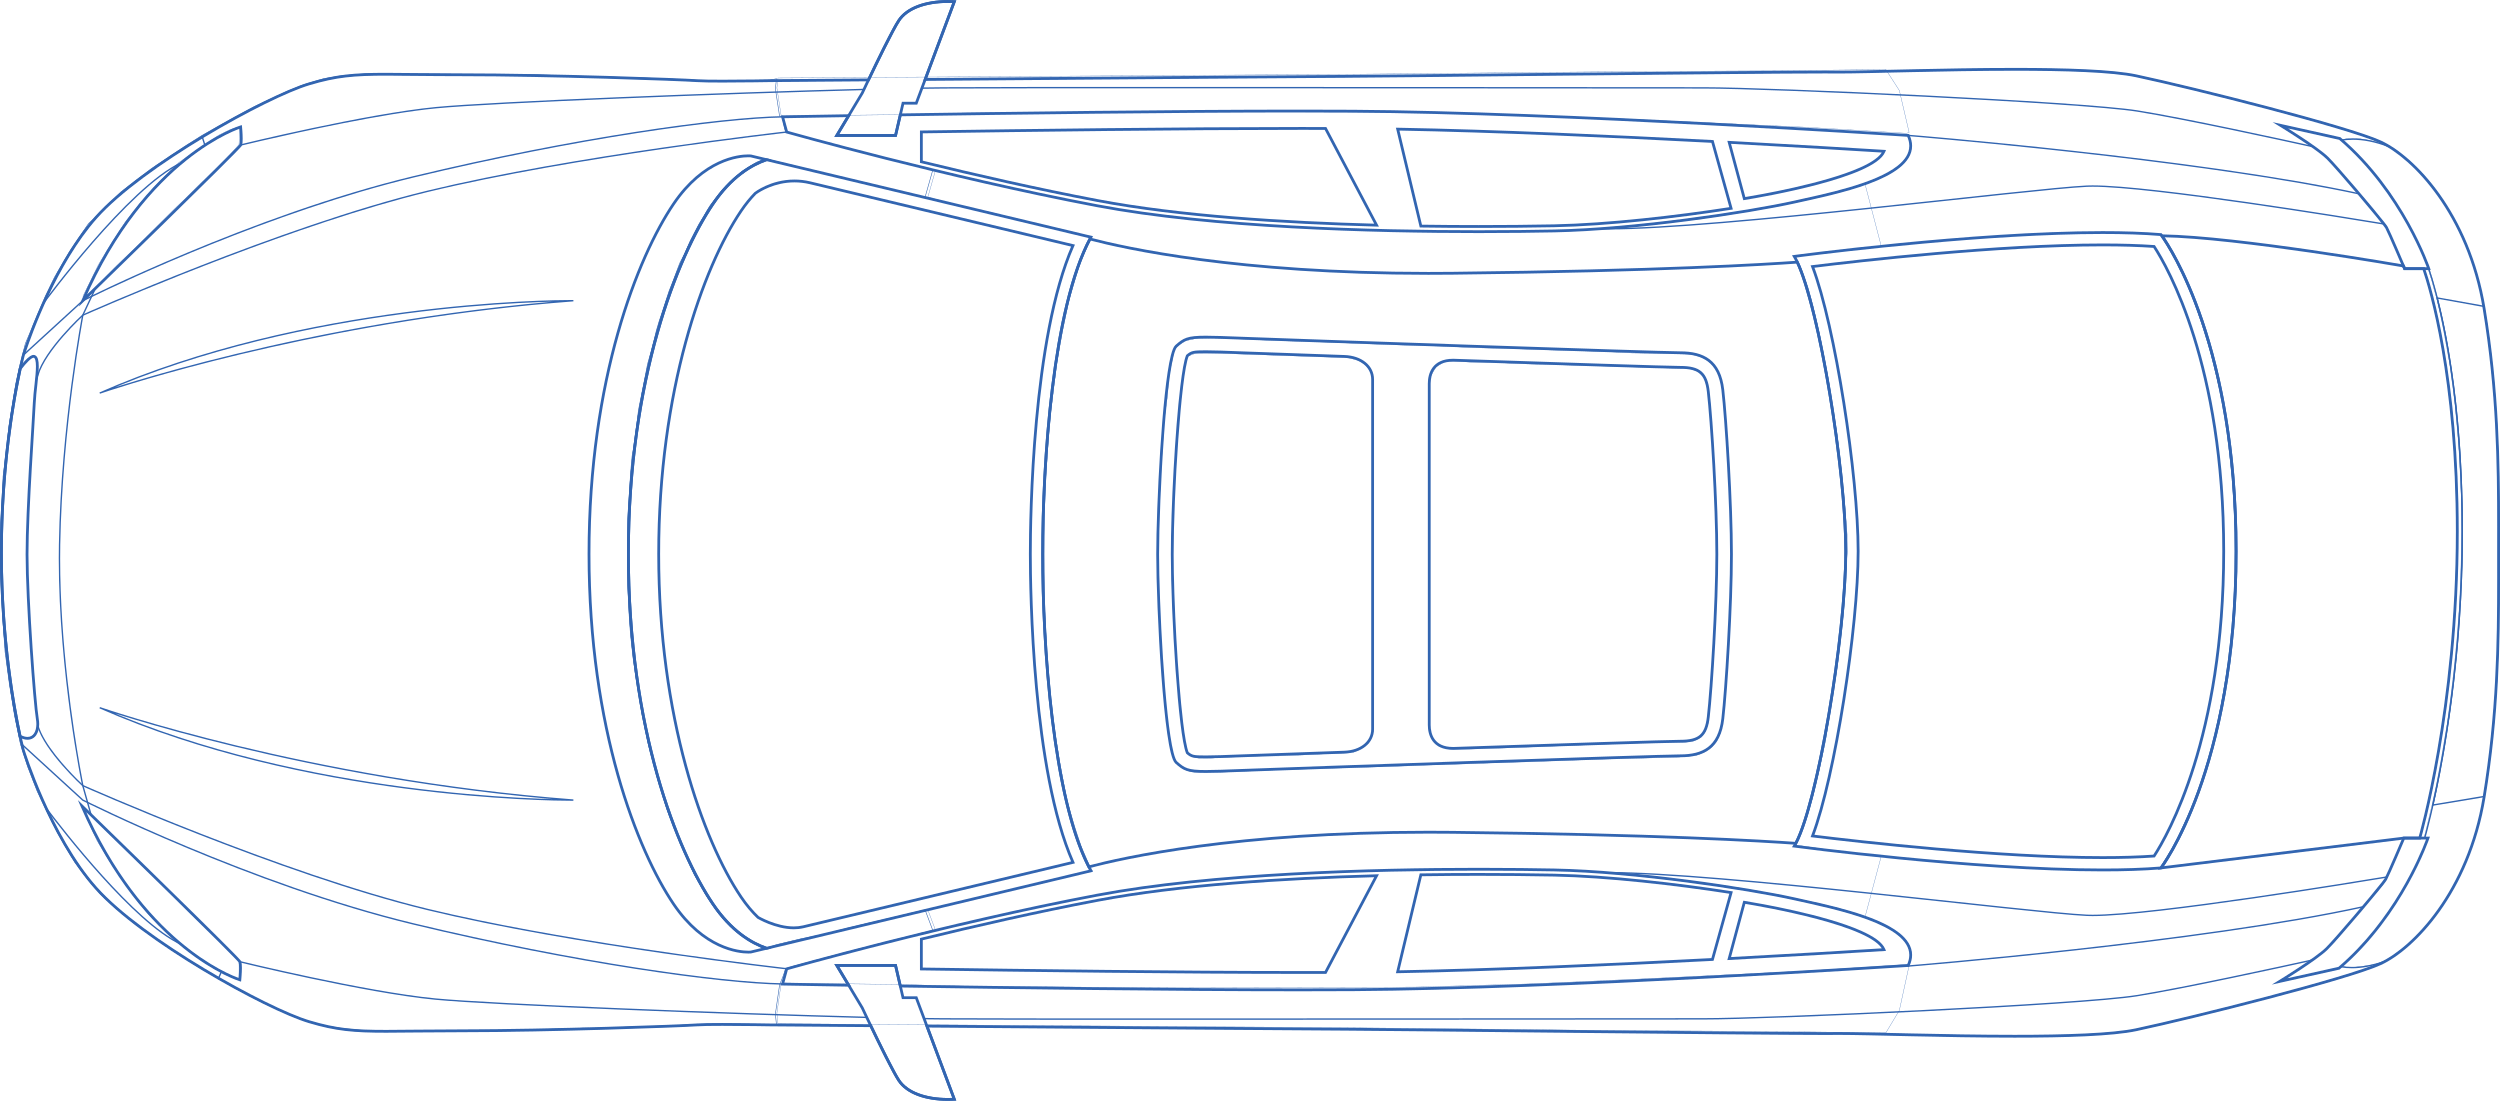 <svg width="900" height="397" viewBox="0 0 900 397" fill="none" xmlns="http://www.w3.org/2000/svg">
    <g id="roof" class="hover-group">
        <path
            d="M336.803 61.215L334.029 70.949L343.188 73.531L357.737 76.797L370.963 80.009L387.792 83.977L393.037 85.482L391.395 88.857L388.705 95.105L384.828 108.149L382.502 119.368L380.541 130.177L379.446 139.025L378.169 149.378L377.394 158.728L376.391 173.641L375.934 188.555V197.54V211.906L376.208 221.894L376.938 235.348L378.124 250.034L379.674 262.759L381.544 274.48L384.144 288.253L386.926 297.694L389.252 304.718L392.407 312L393.271 313.49L387.596 314.746L378.54 316.93L365.915 319.893L346.684 324.534L334.025 327.547L336.791 334.922L338.246 334.598L349.351 331.907L360.493 329.481L375.917 326.071L389.826 323.304L408.547 319.893L421.888 318.226L441.405 316.141L468.199 314.512L494 313.336L517.995 312.895H524.51H530.102H542.009L554.569 313.072L568.212 313.337L578.862 314.057L592.202 315.194L603.457 316.558L617.556 318.567L630.479 320.5L642.682 322.773L653.18 324.934L662.882 327.283L671.447 329.974L677.243 308.249L661.137 306.397L646.586 304.206L647.886 301.114L650.311 294.718L652.42 287.619L655.196 276.022L657.164 266.885L658.956 255.569L661.557 239.192L662.4 231.917L663.736 220.004L664.157 211.991L665.001 198.883V192.909L664.157 181.909L662.576 166.411L661.416 156.817L658.183 136.293L655.149 120.807L652.647 109.985L651.016 103.895L650.164 101.593L648.134 95.919L646.354 92.292L650.652 91.723L677.243 88.612L671.398 66.196L657.604 70.171L650.164 71.624L640.286 73.963C637.863 74.469 632.954 75.429 632.702 75.227C632.449 75.025 626.613 76.28 623.726 76.933L612.286 78.577L603.754 79.588L596.865 80.283L591.555 80.852L577.565 82.208L568.383 82.923L550.779 83.384H533.635H516.952L494.332 82.821L473.503 82.002L463.78 81.592L453.698 80.978L438.857 79.801L427.291 78.522L417.67 77.447L411.864 76.797L400.051 74.852L392.269 73.531L385.112 72.003L375.314 70.057L366.003 68.042L356.831 65.957L336.803 61.215Z"
            fill="transparent" stroke="#3265B1" stroke-width="0.1" />
    </g>
    <g id="bumper" class="hover-group">
        <path
            d="M851.708 338.803L843.31 347.784L844.573 348.185H847.787L849.898 347.953L852.667 347.565L855.223 347.139L857.959 346.268L862.078 343.693C863.853 342.318 867.423 339.553 867.5 339.491C867.577 339.429 869.546 337.438 870.521 336.451L874.529 332.074L878.925 326.401L881.868 321.385L887.077 311.684L891.473 299.601L893.647 289.669L895.249 281.341L896.194 273.271L897.319 264.78L897.889 256.1L898.545 247.179L898.749 242.711L898.913 239.117C898.949 237.669 899.02 234.76 899.014 234.703C899.008 234.647 899.183 232.331 899.272 231.18L899.514 226.595V221.29V217.869L899.561 214.837V211.408V208.377V204.955V202.463V198.628L899.678 195.745V192.331V187.949L899.608 183.535L899.499 179.16V174.77L899.452 169.387L899.249 164.88L899.163 157.427L898.756 153.654L898.53 148.771L898.428 144.975L897.796 138.444L897.069 131.093C896.889 129.325 896.522 125.779 896.491 125.742C896.46 125.704 896.113 122.455 895.944 120.836L895.014 114.836L894.483 111.094L893.319 105.071L892.015 100.712L890.882 96.407L889.624 92.564L887.273 86.322L885.07 81.924L883.664 79.401L881.523 75.612L879.992 72.948L877.07 68.784C876.703 68.256 875.973 67.188 875.992 67.144C876.011 67.1 873.37 64.063 872.047 62.55C870.664 61.157 867.888 58.358 867.844 58.308C867.801 58.258 866.649 57.397 866.079 56.972L863.391 54.598L861.501 53.316C860.1 52.694 857.273 51.438 857.173 51.395C857.073 51.351 855.658 51.095 854.962 50.973C854.098 50.791 852.353 50.425 852.291 50.418C852.228 50.412 850.228 50.082 849.236 49.918L844.604 49.996L843.135 50.248L845.592 52.622L850.115 57.006L855.494 63.401L860.445 69.667L866.034 78.735L871.558 89.444L873.864 94.786L875.571 100.153L877.069 105.704L878.463 111.293L879.857 117.625L880.925 123.383L882.202 130.966L882.971 136.295L883.674 141.545L884.3 147.434L884.86 153.375L885.381 159.173L885.657 164.531L886.297 178.482L886.471 191.008V202.024L886.122 208.418L885.279 223.968L884.437 235.1L883.012 248.237L881.763 257.857L880.135 267.856L876.793 286.137L874.874 293.81L872.956 301.425H874.06L873.595 303.518L869.265 312.47L867.347 316.83L857.959 331.275L851.708 338.803Z"
            fill="transparent" stroke="#3265B1" stroke-width="0.1" />
    </g>
    <g id="hatch" class="hover-group">
        <path
            d="M419.009 247.307L419.536 255.897L420.963 266.734L421.695 270.603L423.02 274.263L425.703 276.563L428.527 277.818L432.675 278.236L443.689 277.818L459.235 277.121L483.381 276.434L499.855 275.944L510.154 275.526L522.432 275.145L538.489 274.563L555.708 274.018L571.02 273.474L578.485 273.237L590.782 272.947L599.427 272.711L604.386 272.547L610.634 271.948L613.795 270.658L616.156 269.078L617.954 266.989L619.425 263.647L620.116 260.468L620.915 252.204L621.551 243.958L622.313 233.151L622.568 227.138L622.913 221.054L623.076 214.969C623.185 213.098 623.403 209.338 623.403 209.266V203.435V193.191L623.167 187.106L622.858 176.771L622.368 168.525L622.095 161.223L621.641 157.391L621.224 151.487L620.842 146.075L620.533 142.86L619.68 137.592L618.917 135.177L618.208 133.596L617.119 131.98L615.938 130.745L614.212 129.491L612.178 128.456L609.999 127.802L607.655 127.475L597.865 127.221L587.639 127.076L577.668 126.531L569.803 126.295L558.214 125.986L544.229 125.496L530.442 125.169L518.999 124.587L505.086 124.224L490.955 123.716L478.586 123.189L472.682 122.989L458.878 122.589L443.712 121.897L436.81 121.625L430.253 121.897L426.783 122.697L424.604 124.057C424.016 124.633 422.842 125.764 422.842 125.677C422.842 125.59 421.57 131.694 420.935 134.758L420.19 143.167L418.991 151.975L418.682 158.188L418.01 167.889L417.738 175.027L417.375 179.347L417.048 186.778V191.902L416.74 197.629L417.105 216.716L417.956 232.761L419.009 247.307Z"
            fill="transparent" stroke="#3265B1" stroke-width="0.1" />
        <path
            d="M494.245 248.989V254.551L494.527 262.545L493.787 265.151L492.731 267.405L490.195 269.412L486.991 270.961L476.497 271.384L470.933 271.701L460.545 272.123H454.488L438.923 272.687L435.155 273.039H431.951L429.415 272.44L427.795 271.419L426.633 268.849L424.837 253.671L423.816 242.015L423.112 231.239L422.337 211.273L422.02 199.793L422.337 186.905L422.971 170.706L423.992 154.895L424.451 148.803L425.366 141.443L426.071 134.928L426.634 131.334L427.62 128.202L430.12 127.285H441.53L468.292 128.202L481.006 128.625L485.654 128.871L489.069 129.75L491.604 131.334L493.401 133.623L494.245 136.303V140.705V156.126V171.55V186.976V202.399V213.879V225.114V240.642V248.989Z"
            fill="transparent" />
        <path
            d="M516.907 132.131L515.163 135.191L514.738 137.631V147.562V159.071V179.396V199.722V220.048V234.806V246.129V259.123V263.253L515.619 266.13L518.032 268.636L522.116 269.657H528.984L541.096 269.286L572.281 268.079L590.101 267.429H604.812L609.546 266.826L612.516 265.295L613.908 263.299L615.022 260.004L616.321 244.783L617.713 221.441L618.224 199.908L617.713 177.772L615.811 149.743C615.733 147.407 615.514 142.587 615.254 141.993C614.994 141.399 614.619 139.765 614.465 139.023L613.49 135.821L611.216 133.686L607.921 132.573H603.374L577.386 131.737L546.684 130.937L536.799 130.325C534.993 130.396 531.339 130.533 531.168 130.509C530.997 130.484 526.812 130.192 524.741 130.05H520.243L516.907 132.131Z"
            fill="transparent" />
        <path
            d="M494.245 248.989V254.551L494.527 262.545L493.787 265.151L492.731 267.405L490.195 269.412L486.991 270.961L476.497 271.384L470.933 271.701L460.545 272.123H454.488L438.923 272.687L435.155 273.039H431.951L429.415 272.44L427.795 271.419L426.633 268.849L424.837 253.671L423.816 242.015L423.112 231.239L422.337 211.273L422.02 199.793L422.337 186.905L422.971 170.706L423.992 154.895L424.451 148.803L425.366 141.443L426.071 134.928L426.634 131.334L427.62 128.202L430.12 127.285H441.53L468.292 128.202L481.006 128.625L485.654 128.871L489.069 129.75L491.604 131.334L493.401 133.623L494.245 136.303V140.705V156.126V171.55V186.976V202.399V213.879V225.114V240.642V248.989Z"
            stroke="#3265B1" stroke-width="0.1" />
        <path
            d="M516.907 132.131L515.163 135.191L514.738 137.631V147.562V159.071V179.396V199.722V220.048V234.806V246.129V259.123V263.253L515.619 266.13L518.032 268.636L522.116 269.657H528.984L541.096 269.286L572.281 268.079L590.101 267.429H604.812L609.546 266.826L612.516 265.295L613.908 263.299L615.022 260.004L616.321 244.783L617.713 221.441L618.224 199.908L617.713 177.772L615.811 149.743C615.733 147.407 615.514 142.587 615.254 141.993C614.994 141.399 614.619 139.765 614.465 139.023L613.49 135.821L611.216 133.686L607.921 132.573H603.374L577.386 131.737L546.684 130.937L536.799 130.325C534.993 130.396 531.339 130.533 531.168 130.509C530.997 130.484 526.812 130.192 524.741 130.05H520.243L516.907 132.131Z"
            stroke="#3265B1" stroke-width="0.1" />
    </g>
    <g id="front" class="hover-group">



        <path
            d="M279.141 31.968L280.633 41.737L281.658 42.068C281.906 43.319 282.402 45.861 282.402 46.028C282.402 46.195 282.759 47.01 282.938 47.397L288.394 48.892L298.633 51.711L308.332 54.115L315.794 56.229L324.212 58.217L335.801 61.211L333.035 70.95L324.764 69.219L311.566 65.788L304.82 64.468L291.182 61.036L283.116 59.013L277.133 57.517L275.342 57.271L272.385 58.389L267.164 61.673L263.322 65.098L260.016 68.336L255.658 73.95C255.076 74.874 253.903 76.769 253.866 76.955C253.82 77.188 251.604 80.659 251.557 80.775C251.52 80.868 249.43 84.898 248.389 86.901L246.455 91.397L244.712 94.705L242.312 101.111L240.842 104.814L238.772 111.22L237.277 115.669L236.301 118.954L235.485 122.332L234.228 127.154L233.134 130.974L232.086 136.378L229.848 147.606L229.406 151.356L228.124 160.907C227.961 161.908 227.621 163.949 227.565 164.098C227.509 164.247 227.139 168.71 226.962 170.923L226.518 178.75L226.096 184.341L225.84 189.489V196.663V202.37L226.005 211.851L226.517 221.867L226.983 228.53L227.892 236.823L228.917 243.857L231.06 256.832L233.366 267.92L236.86 280.942L240.191 291.68L245.083 304.073L249.905 314.788L254.261 322.429L258.104 328.019L260.597 331.047L264.65 334.728L268.796 337.966L272.151 339.899L275.388 341.343L280.281 339.899L288.388 337.966L297.274 336.21L304.809 334.184L312.448 332.365L324.4 329.611L333.028 327.54L335.798 334.923L331.969 335.85L327.802 336.963L322.11 338.331L315.24 340.08L308.148 341.893L300.515 343.865L292.533 345.995L285.854 347.745L282.833 348.683L282.021 351.135L280.641 354.583L279.137 365.052L279.528 368.915L264.701 368.598H259.724L249.971 368.737L241.062 369.369L227.843 369.693L214.137 370.18C212.453 370.138 209.058 370.079 208.943 370.18C208.827 370.281 198.64 370.523 193.56 370.631L172.317 371.136L159.283 370.928L144.596 371.136H132.179L122.563 370.145L115.403 369.023L106.157 366.156L97.779 362.42L92.398 359.794L84.037 355.448L80.118 353.137L71.533 348.19L63.041 342.822L54.599 336.973L48.205 332.303L42.2 327.371L36.441 322.177L31.749 316.787L26.969 310.481L24.155 305.854L20.466 299.395L16.999 292.433L13.351 284.752L9.97 276.045L7.353 267.839L5.236 257.626L3.404 246.431L1.828 234.735L1.023 223.452L0.193 206.431V189.3L0.825 178.825L1.108 171.493L2.505 160.211L3.203 153.315L4.447 145.851L5.691 137.995L6.979 132.125L9.139 123.636L10.732 119.926L13.438 113.38L16.275 106.746L19.614 99.828L24.895 90.793L31.878 80.449L34.148 78.398L43.488 69.145L54.334 60.831L66.467 52.735L72.708 48.763L83.118 42.937L91.825 38.223L103.281 32.898L109.152 30.52L116.397 28.359L122.551 27.312L133.702 26.373L140.227 26.701L156.157 26.897H173.157H193.365L213.42 27.683L227.037 27.857L246.284 28.665L255.406 29.123L277.098 28.839L279.531 28.348L279.141 31.968Z"
            fill="transparent" stroke="#3265B1" stroke-width="0.2" />


        <path
            d="M31.995 102.328L29.847 106.623L30.471 107.1L37.391 100.388L41.424 96.226L49.124 88.863L55.185 82.828L62.782 75.258L66.242 71.98C68.549 69.647 73.193 64.977 73.318 64.956C73.443 64.935 76.127 62.346 77.454 61.053L83.1 55.304L86.039 52.052L86.195 48.358V45.679L83.1 46.563L78.833 48.618L72.069 53.197L64.213 58.608L56.122 66.699L50.503 73.099L45.109 79.926L39.886 87.993L35.417 95.306L31.995 102.328Z"
            fill="transparent" />
        <path
            d="M33.645 294.407L29.795 290.947L32.734 297.841L34.945 302.654L39.342 309.808L43.608 316.156L49.175 323.908L53.78 329.476L56.121 331.505L59.373 335.095L62.547 337.956L67.828 342.327L72.484 345.553L76.933 348.545L82.448 351.432L86.064 352.395V346.073L83.723 343.758L77.193 337.072L68.608 328.903L56.693 316.884L50.294 310.823C46.669 307.32 39.404 300.282 39.342 300.157C39.279 300.032 35.518 296.272 33.645 294.407Z"
            fill="transparent" />
        <path
            d="M31.995 102.328L29.847 106.623L30.471 107.1L37.391 100.388L41.424 96.226L49.124 88.863L55.185 82.828L62.782 75.258L66.242 71.98C68.549 69.647 73.193 64.977 73.318 64.956C73.443 64.935 76.127 62.346 77.454 61.053L83.1 55.304L86.039 52.052L86.195 48.358V45.679L83.1 46.563L78.833 48.618L72.069 53.197L64.213 58.608L56.122 66.699L50.503 73.099L45.109 79.926L39.886 87.993L35.417 95.306L31.995 102.328Z"
            stroke="#3265B1" stroke-width="0.1" />
        <path
            d="M33.645 294.407L29.795 290.947L32.734 297.841L34.945 302.654L39.342 309.808L43.608 316.156L49.175 323.908L53.78 329.476L56.121 331.505L59.373 335.095L62.547 337.956L67.828 342.327L72.484 345.553L76.933 348.545L82.448 351.432L86.064 352.395V346.073L83.723 343.758L77.193 337.072L68.608 328.903L56.693 316.884L50.294 310.823C46.669 307.32 39.404 300.282 39.342 300.157C39.279 300.032 35.518 296.272 33.645 294.407Z"
            stroke="#3265B1" stroke-width="0.1" />

    </g>
    <g id="doors" class="hover-group">

        <path id="Vector 475_2"
            d="M687.283 347.57L683.776 363.704L678.903 371.825L640.345 371.344L581.044 370.981L534.425 370.498L483.519 369.955L404.773 369.411L344.507 368.988L280.073 368.549L279.689 364.722L281.177 354.287L281.855 353.881L324.271 354.414L347.531 355.037H347.532L422.694 355.615L509.331 355.348H509.332L551.005 354.191H551.006L586.985 352.591H586.986L625.323 350.768L651.454 349.484H651.455L686.382 347.221L687.283 347.57Z"
            fill="transparent" stroke="#3265B1" stroke-width="0.1" />
        <path id="Exclude"
            d="M544.412 312.427L558.773 312.609H558.774L571.225 313.201H571.226L588.068 314.498H588.069L593.805 315.112L593.806 315.113L609.965 317.024H609.966L625.807 319.164H625.809V319.165L635.641 321.008L635.643 321.009L644.996 322.988L656.467 325.378L656.47 325.379L669.738 328.952L669.745 328.954L677.802 332.254L677.808 332.257L682.519 334.942L682.53 334.949L682.494 334.986L682.529 334.951L686.763 339.184L686.771 339.192L686.774 339.202L687.98 342.571L687.984 342.581L687.983 342.592L687.71 345.71L687.709 345.72L687.705 345.728L686.954 347.253L686.941 347.279L686.912 347.28L683.521 347.462L683.521 347.463L678.173 347.781H678.172L671.48 348.101L671.479 348.1L665.61 348.532H665.609L646.56 349.624L639.368 350.171H639.367L625.598 350.831H625.596L618.996 351.013L618.997 351.014L604.932 351.764L604.933 351.765L591.367 352.652H591.366L577.643 353.038L569.313 353.562H569.312L547.6 354.495H547.599L523.178 355.247L502.99 355.725H502.989L475.473 355.906H475.472L440.991 355.793L393.992 355.429L369.366 355.292L344.239 354.928L324.318 354.542L324.94 357.704L325.446 358.644H329.939L329.951 358.677L332.194 364.958L343.6 395.136L343.625 395.203H339.921L333.639 394.643L333.628 394.642L333.644 394.593L333.628 394.64L329.889 393.443L329.879 393.44L329.904 393.396L329.879 393.439L325.691 391.083L325.684 391.079L325.678 391.072L323.322 388.343L323.314 388.335L323.316 388.334L320.96 383.996L320.959 383.994L317.22 376.366V376.365L313.817 369.897L313.815 369.895L310.34 361.822L306.453 355.879L305.345 354.181L281.72 353.653L281.656 353.652L281.672 353.591L282.574 350.062L282.576 350.057L283.353 348.12L283.362 348.097L283.387 348.091L299.179 343.96L317.938 339.012H317.939L332.054 335.483L351.417 330.922L372.07 326.146L372.072 326.145L389.8 322.659H389.802L412.435 318.872H412.438L429.82 316.807H429.822L445.055 315.474L457.104 314.569L471.088 313.665H471.09L485.72 313.149L506.46 312.547H519.627L534.729 312.203H534.732L544.412 312.427ZM495.679 314.598L481.362 315.164L463.58 316.07H463.579L440.677 317.724H440.676L421.354 319.718H421.352L403.185 322.164H403.182L383.928 325.766L383.927 325.767L368.364 328.983H368.363L346.345 334.012L331.725 337.575L331.687 337.584V348.336L331.735 348.338L343.831 348.659H364.47L379.382 349.197H394.243L417.009 349.333L441.405 349.65H477.362L477.377 349.623L482.903 339.09H482.904L488.046 329.259L495.725 314.671L495.766 314.595L495.679 314.598ZM511.471 314.328L511.463 314.368L510.47 319.391L506.42 335.642L503.167 349.182L503.152 349.241L503.214 349.243L510.733 349.405H510.736L532.085 348.7L547.161 348.104L569.123 347.345H569.124L588.141 346.387L588.14 346.386L616.43 345.121L616.466 345.12L616.476 345.084L617 343.133L618.663 337.312L620.308 331.564V331.563L623.254 320.935L623.27 320.881L623.214 320.872L610.939 319.01H610.938L593.188 316.841H593.186L574.585 315.214H574.583L556.813 314.509H556.812L535.481 314.328H511.471ZM628.048 324.265L625.97 332.121L622.457 344.399L622.438 344.465L622.507 344.463L631.876 344.123H631.877L654.771 342.838L678.118 341.327L678.165 341.324V340.766L678.149 340.751C677.294 339.908 675.504 338.151 675.201 337.878C675.159 337.84 675.065 337.779 674.936 337.701C674.804 337.622 674.631 337.523 674.427 337.41C674.019 337.184 673.485 336.898 672.905 336.593C671.747 335.983 670.405 335.295 669.523 334.848H669.524L669.518 334.846L659.998 331.503L659.994 331.502L648.245 328.347L648.242 328.346L636.796 325.853H636.794L628.105 324.228L628.06 324.22L628.048 324.265Z"
            fill="transparent" />


        <path id="Vector 475_3"
            d="M687.282 47.656L683.776 32.599L678.904 25.017L640.345 25.467H640.344L581.044 25.805L534.425 26.256L483.519 26.763L404.773 27.27L344.507 27.665L280.073 28.076L279.689 31.645L281.177 41.384L281.856 41.765L324.271 41.267L347.531 40.685H347.532L422.694 40.145L509.331 40.395H509.332L551.005 41.474H551.006L586.985 42.969L625.323 44.671L651.454 45.868H651.455L686.383 47.982L687.282 47.656Z"
            fill="transparent" stroke="#3265B1" stroke-width="0.1" />
        <path id="Exclude_2"
            d="M544.412 82.776L558.773 82.594H558.774L571.225 82.002H571.226L588.068 80.705H588.069L593.805 80.091L593.806 80.09L609.965 78.179H609.966L625.807 76.039H625.809V76.038L635.641 74.195L635.643 74.194L644.996 72.215L656.467 69.825L656.47 69.824L669.738 66.251L669.745 66.249L677.802 62.949L677.808 62.946L682.519 60.261L682.53 60.254L682.494 60.217L682.529 60.252L686.763 56.02L686.771 56.011L686.774 56.001L687.98 52.632L687.984 52.622L687.983 52.611L687.71 49.493L687.709 49.483L687.705 49.476L686.954 47.95L686.941 47.924L686.912 47.923L683.521 47.741L683.521 47.74L678.173 47.422H678.172L671.48 47.102L671.479 47.103L665.61 46.671H665.609L646.56 45.579L639.368 45.032H639.367L625.598 44.372H625.596L618.996 44.19L618.997 44.19L604.932 43.44L604.933 43.438L591.367 42.551H591.366L577.643 42.165L569.313 41.641H569.312L547.6 40.708H547.599L523.178 39.956L502.99 39.478H502.989L475.473 39.297H475.472L440.991 39.41L393.992 39.774L369.366 39.911L344.239 40.275L324.318 40.661L324.94 37.499L325.446 36.56H329.939L329.951 36.526L332.194 30.245L343.6 0.067L343.625 0H339.921L333.639 0.561L333.628 0.562L333.644 0.61L333.628 0.563L329.889 1.76L329.879 1.763L329.904 1.808L329.879 1.764L325.691 4.12L325.684 4.124L325.678 4.131L323.322 6.86L323.314 6.868L323.316 6.869L320.96 11.207L320.959 11.209L317.22 18.837V18.838L313.817 25.306L313.815 25.309L310.34 33.381L306.453 39.324L305.345 41.023L281.72 41.55L281.656 41.551L281.672 41.612L282.574 45.141L282.576 45.147L283.353 47.083L283.362 47.106L283.387 47.112L299.179 51.243L317.938 56.191H317.939L332.054 59.72L351.417 64.281L372.07 69.058L372.072 69.059L389.8 72.544H389.802L412.435 76.331H412.438L429.82 78.397H429.822L445.055 79.73L457.104 80.634L471.088 81.538H471.09L485.72 82.054L506.46 82.656H519.627L534.729 83H534.732L544.412 82.776ZM495.679 80.606L481.362 80.039L463.58 79.133H463.579L440.677 77.48H440.676L421.354 75.485H421.352L403.185 73.039H403.182L383.928 69.438L383.927 69.436L368.364 66.22H368.363L346.345 61.191L331.725 57.628L331.687 57.619V46.867L331.735 46.865L343.831 46.544H364.47L379.382 46.006H394.243L417.009 45.87L441.405 45.553H477.362L477.377 45.58L482.903 56.113H482.904L488.046 65.944L495.725 80.532L495.766 80.608L495.679 80.606ZM511.471 80.875L511.463 80.835L510.47 75.812L506.42 59.562L503.167 46.022L503.152 45.962L503.214 45.96L510.733 45.798H510.736L532.085 46.503L547.161 47.1L569.123 47.858H569.124L588.141 48.816L588.14 48.817L616.43 50.082L616.466 50.083L616.476 50.119L617 52.07L618.663 57.891L620.308 63.639V63.64L623.254 74.269L623.27 74.322L623.214 74.331L610.939 76.193H610.938L593.188 78.362H593.186L574.585 79.989H574.583L556.813 80.694H556.812L535.481 80.875H511.471ZM628.048 70.939L625.97 63.082L622.457 50.804L622.438 50.738L622.507 50.74L631.876 51.08H631.877L654.771 52.365L678.118 53.876L678.165 53.879V54.438L678.149 54.452C677.294 55.295 675.504 57.052 675.201 57.325C675.159 57.363 675.065 57.424 674.936 57.502C674.804 57.581 674.631 57.68 674.427 57.793C674.019 58.019 673.485 58.306 672.905 58.61C671.747 59.22 670.405 59.908 669.523 60.355H669.524L669.518 60.357L659.998 63.7L659.994 63.701L648.245 66.856L648.242 66.857L636.796 69.351H636.794L628.105 70.976L628.06 70.983L628.048 70.939Z"
            fill="transparent" />

    </g>
    <g id="lights" class="hover-group">

        <path
            d="M829.708 46.936L821.884 45.383L825.217 47.772L829.407 50.381L832.806 52.91L837.411 56.191L839.822 58.938L844.467 64.235L847.49 67.496C848.927 69.156 851.819 72.48 851.898 72.496C851.977 72.512 854.25 75.691 855.376 77.279L859.037 81.291L860.025 83.437L862.987 90.633L866.062 96.557L871.721 96.671H874.341L872.955 92.93L870.866 88.411L865.74 78.348L859.037 67.924L855.923 64.127L851.234 58.26L845.466 52.687L842.303 49.754L837.184 48.661L829.708 46.936Z"
            fill="transparent" />
        <path
            d="M869.574 301.648H865.547L864.253 304.536L860.342 313.595L857.95 318.297L851.647 325.58L846.487 331.653L840.35 339.121L833.823 344.739L826.646 349.48L820.541 353.506L826.646 351.948L834.666 350.064L841.843 348.636L844.083 346.785L848.694 342.206L855.026 335.127L861.781 325.58C862.506 324.357 863.976 321.879 864.054 321.749C864.132 321.619 865.71 319.118 866.489 317.884L869.379 312.462L871.685 307.688L873.438 303.499L874.12 301.648H869.574Z"
            fill="transparent" />
        <path
            d="M829.708 46.936L821.884 45.383L825.217 47.772L829.407 50.381L832.806 52.91L837.411 56.191L839.822 58.938L844.467 64.235L847.49 67.496C848.927 69.156 851.819 72.48 851.898 72.496C851.977 72.512 854.25 75.691 855.376 77.279L859.037 81.291L860.025 83.437L862.987 90.633L866.062 96.557L871.721 96.671H874.341L872.955 92.93L870.866 88.411L865.74 78.348L859.037 67.924L855.923 64.127L851.234 58.26L845.466 52.687L842.303 49.754L837.184 48.661L829.708 46.936Z"
            stroke="#3265B1" stroke-width="0.1" />
        <path
            d="M869.574 301.648H865.547L864.253 304.536L860.342 313.595L857.95 318.297L851.647 325.58L846.487 331.653L840.35 339.121L833.823 344.739L826.646 349.48L820.541 353.506L826.646 351.948L834.666 350.064L841.843 348.636L844.083 346.785L848.694 342.206L855.026 335.127L861.781 325.58C862.506 324.357 863.976 321.879 864.054 321.749C864.132 321.619 865.71 319.118 866.489 317.884L869.379 312.462L871.685 307.688L873.438 303.499L874.12 301.648H869.574Z"
            stroke="#3265B1" stroke-width="0.1" />

    </g>
    <g id="trunk" class="hover-group">
        <path
            d="M782.834 84.964L778.44 84.863L780.573 88.995L784.16 94.945L788.803 105.565L792.639 116.658L795.753 126.639L799.701 142.764L801.369 152.3L803.649 172.54L804.622 189.999V209.933L803.593 225.808L802.453 236.845L799.701 253.248L797.06 266.176L793.084 279.66L789.581 289.613L782.631 304.265L777.654 312.439L790.888 310.798L812.275 308.233L817.52 307.539L826.167 306.439L833.697 305.508L845.034 304.205L855.559 302.919L864.985 301.735L872.684 301.566L873.716 297.403L875.476 290.008L877.1 282.529L878.725 273.832L880.992 260.481L882.278 250.836L883.479 240.548L884.512 229.769L885.459 217.264L885.974 203.235L886.164 191.635L886.022 177.952L885.738 171.608L885.122 160.222L884.601 154.256L883.773 145.426L883.157 140.455L882.447 135.223L881.88 130.862L881.314 127.831L880.082 121.129L879.515 118.048L878.504 113.17L877.888 110.41L877.149 107.157L876.164 103.806C875.934 102.919 875.469 101.12 875.449 101.021C875.429 100.923 874.915 99.288 874.66 98.483L874.094 96.74H865.348L864.625 95.636L862.699 95.356L857.383 94.433L841.555 91.905L827.05 89.859L821.754 89.157L808.814 87.552L804.36 86.809L795.232 85.867L788.371 85.445L782.834 84.964Z"
            fill="transparent" stroke="#3265B1" stroke-width="0.1" />
    </g>
    <g id="line">
        <path id="path230"
            d="M35.902 141.505L35.985 141.742C35.988 141.742 37.148 141.337 39.374 140.616C54.955 135.556 122.556 114.902 206.429 108.496L206.413 107.993C206.413 107.993 206.233 107.993 205.887 107.993C198.279 107.995 109.731 108.697 35.801 141.275L35.985 141.742L35.902 141.505L36.004 141.734C109.803 109.211 198.313 108.494 205.887 108.496C206.231 108.496 206.409 108.496 206.409 108.496L206.411 108.244L206.391 107.995C110.467 115.323 35.832 141.263 35.82 141.267L35.902 141.505Z"
            fill="#3265B1" />
        <path id="path232"
            d="M35.902 254.773L35.82 255.011C35.832 255.015 110.467 280.957 206.391 288.283L206.411 288.031L206.409 287.78C206.409 287.78 206.231 287.782 205.887 287.782C198.313 287.784 109.803 287.067 36.004 254.544L35.902 254.773L35.801 255.005C109.731 287.578 198.279 288.283 205.887 288.285C206.233 288.285 206.413 288.283 206.413 288.283L206.429 287.782C158.502 284.121 115.888 275.81 85.257 268.413C69.942 264.713 57.622 261.244 49.132 258.7C44.886 257.427 41.599 256.386 39.374 255.663C37.148 254.94 35.988 254.538 35.985 254.536L35.801 255.005L35.902 254.773Z"
            fill="#3265B1" />
        <path id="path234"
            d="M874.322 96.716V96.465H872.185L872.298 96.797C874.739 103.962 884.375 135.766 884.375 191.36C884.375 223.197 880.996 250.77 877.617 270.382C875.927 280.19 874.237 288.005 872.971 293.368C872.338 296.051 871.809 298.119 871.44 299.516C871.072 300.914 870.862 301.637 870.86 301.639L870.768 301.961H872.886H873.075L873.128 301.78C873.132 301.766 886.667 255.104 886.667 191.36C886.667 135.708 877.018 103.847 874.56 96.636L874.501 96.465H874.322V96.716L874.084 96.797C876.525 103.962 886.163 135.766 886.163 191.36C886.163 223.197 882.782 250.77 879.403 270.382C877.713 280.19 876.022 288.005 874.755 293.368C874.121 296.051 873.593 298.119 873.224 299.516C872.854 300.914 872.645 301.637 872.645 301.639L872.886 301.709V301.457H871.102V301.709L871.344 301.78C871.348 301.766 884.878 255.104 884.878 191.36C884.878 135.708 875.23 103.847 872.775 96.636L872.536 96.716V96.968H874.322V96.716Z"
            fill="#3265B1" />
        <path id="path236"
            d="M894.315 286.738L894.563 286.778C899.458 256.804 899.754 231.502 899.754 208.394C899.754 205.224 899.748 202.097 899.748 199.001C899.748 195.894 899.754 192.748 899.754 189.565C899.754 166.408 899.456 141.052 894.529 110.995C894.482 110.732 894.432 110.484 894.39 110.232L894.36 110.057L877.043 106.95L877.137 107.328C880.875 122.055 886.163 150.172 886.163 191.359C886.163 235.87 879.56 272.025 875.583 289.764L875.5 290.129L894.535 286.955L894.563 286.778L894.315 286.738L894.273 286.488L875.788 289.571L875.828 289.819L876.074 289.873C880.057 272.107 886.667 235.921 886.667 191.359C886.667 150.128 881.374 121.969 877.627 107.205L877.383 107.268L877.339 107.515L894.098 110.522L894.142 110.274L893.894 110.317C893.939 110.578 893.989 110.826 894.031 111.078C898.953 141.092 899.251 166.412 899.251 189.565C899.251 192.748 899.245 195.892 899.245 199.001C899.245 202.097 899.251 205.224 899.251 208.394C899.251 231.498 898.955 256.764 894.065 286.697L894.315 286.738Z"
            fill="#3265B1" />
        <path id="path238"
            d="M281.72 42.053L281.716 41.802C259.382 42.192 207.263 49.351 148.859 63.404C90.436 77.464 29.703 108.016 29.694 108.02L29.662 108.036L8.206 127.671L8.187 127.742C8.185 127.746 7.729 129.465 7.037 132.641L7.283 132.696H7.535V132.693H7.283L7.483 132.847C8.368 131.687 9.286 130.589 10.111 129.792C10.928 128.988 11.686 128.511 12.097 128.527L12.263 128.553C12.554 128.646 12.797 128.962 12.962 129.552C13.124 130.134 13.194 130.948 13.194 131.904C13.194 133.219 13.064 134.812 12.892 136.5L12.679 138.586L13.379 136.608C13.543 136.147 13.703 135.668 13.846 135.158C15.103 130.676 19.136 125.273 22.857 121.019C24.717 118.891 26.498 117.044 27.814 115.733C29.129 114.42 29.974 113.645 29.977 113.643L29.807 113.457L29.909 113.687C29.913 113.685 31.024 113.192 33.079 112.298C47.461 106.039 107.895 80.298 153.931 69.131C180.241 62.749 212.573 57.411 238.324 53.669C251.198 51.798 262.429 50.326 270.44 49.321C274.446 48.818 277.648 48.433 279.847 48.173C282.046 47.914 283.24 47.781 283.242 47.781L283.536 47.746L281.911 41.798L281.716 41.802L281.72 42.053L281.478 42.12L282.972 47.595L283.216 47.531L283.188 47.279C283.182 47.281 206.489 55.866 153.812 68.644C101.125 81.424 29.712 113.224 29.705 113.228L29.667 113.244L29.636 113.272C29.627 113.292 15.982 125.768 13.361 135.023C13.222 135.519 13.066 135.986 12.905 136.441L13.143 136.524L13.393 136.55C13.566 134.856 13.696 133.253 13.697 131.904C13.696 130.921 13.629 130.078 13.446 129.417C13.266 128.767 12.958 128.257 12.423 128.076L12.097 128.023C11.382 128.04 10.623 128.607 9.761 129.429C8.905 130.257 7.978 131.368 7.083 132.54L7.031 132.609V132.696V135.032L7.529 132.748C8.219 129.582 8.672 127.876 8.673 127.87L8.43 127.806L8.6 127.993L29.977 108.431L29.807 108.244L29.92 108.469C29.923 108.467 30.867 107.994 32.641 107.132C45.053 101.097 97.926 76.178 148.977 63.893C207.345 49.849 259.467 42.692 281.726 42.305L281.72 42.053Z"
            fill="#3265B1" />
        <path id="path240"
            d="M153.868 327.392L153.929 327.148C127.623 320.766 96.614 309.628 72.185 300.084C59.97 295.312 49.4 290.94 41.884 287.76C38.126 286.169 35.132 284.878 33.077 283.984C31.022 283.09 29.911 282.595 29.907 282.595L29.805 282.824L29.975 282.639C29.973 282.637 29.127 281.862 27.812 280.548C23.865 276.62 15.729 267.855 13.844 261.121L13.842 261.115L13.822 261.053L13.396 259.778L13.332 261.121C13.271 262.398 12.936 263.518 12.36 264.301C11.781 265.084 10.985 265.543 9.908 265.546C9.183 265.548 8.326 265.33 7.339 264.829L6.867 264.589L6.979 265.106C7.225 266.246 7.445 267.211 7.626 267.982L7.643 268.053L8.251 268.651L8.253 268.655L29.66 288.243L29.692 288.259C29.701 288.263 90.435 318.815 148.857 332.876C207.261 346.926 259.38 354.089 281.714 354.48L281.909 354.484L283.534 348.533L283.24 348.501C283.238 348.501 282.044 348.366 279.845 348.106C264.451 346.29 199.975 338.317 153.929 327.148L153.868 327.392L153.81 327.638C206.487 340.414 283.18 349.001 283.186 349.001L283.214 348.75L282.97 348.684L281.476 354.162L281.718 354.228L281.724 353.976C259.465 353.59 207.343 346.431 148.975 332.386C119.804 325.367 90.036 314.221 67.563 304.831C56.328 300.137 46.915 295.882 40.312 292.799C37.011 291.258 34.412 290.009 32.639 289.148C30.865 288.286 29.921 287.81 29.918 287.81L29.805 288.034L29.975 287.849L8.602 268.29L8.048 267.745L7.871 267.924L8.116 267.865C7.936 267.098 7.717 266.138 7.471 265L7.225 265.054L7.111 265.278C8.15 265.805 9.083 266.049 9.908 266.049C11.137 266.053 12.116 265.493 12.766 264.599C13.42 263.707 13.769 262.495 13.835 261.145L13.583 261.133L13.344 261.212L13.363 261.268L13.602 261.19L13.359 261.258C15.98 270.512 29.625 282.987 29.634 283.009L29.664 283.038L29.703 283.054C29.71 283.056 101.123 314.856 153.81 327.638L153.868 327.392Z"
            fill="#3265B1" />
        <path id="path242"
            d="M849.244 69.763L849.296 69.515C790.396 56.838 686.982 48.501 686.976 48.499L686.547 48.465L686.726 48.855C687.328 50.158 687.602 51.379 687.602 52.531C687.602 55.308 685.999 57.732 683.289 59.883C675.165 66.339 657.298 69.99 645.882 72.506C632.123 75.544 602.508 80.197 576.188 82.088L576.206 82.589H576.218V82.337L576.212 82.589C577.162 82.611 578.167 82.621 579.226 82.621C618.681 82.619 731.389 68.164 751.316 67.27C751.924 67.243 752.596 67.23 753.325 67.23C774.767 67.227 845.295 78.746 858.189 80.885L858.821 80.99L858.431 80.482C856.775 78.342 853.191 74.02 849.435 69.6L849.381 69.533L849.296 69.515L849.244 69.763L849.052 69.926C852.804 74.342 856.391 78.664 858.032 80.791L858.231 80.635L858.272 80.388C845.359 78.249 774.873 66.728 753.325 66.726C752.59 66.726 751.912 66.74 751.291 66.766C731.312 67.666 618.613 82.118 579.226 82.118C578.171 82.118 577.168 82.108 576.222 82.085H576.22H576.206V82.337L576.224 82.589C602.577 80.696 632.196 76.044 645.991 72.997C653.601 71.316 664.089 69.143 672.692 65.939C676.995 64.336 680.828 62.477 683.603 60.276C686.374 58.081 688.106 55.517 688.106 52.531C688.106 51.298 687.81 50.001 687.185 48.646L686.956 48.751L686.936 49.002C686.94 49.002 688.551 49.131 691.493 49.385C712.086 51.153 797.706 58.926 849.191 70.008L849.244 69.763Z"
            fill="#3265B1" />
        <path id="path244"
            d="M858.852 316.534L859.073 316.656C859.174 316.475 859.315 316.192 859.488 315.826L859.692 315.391L859.219 315.472C849.665 317.065 775.427 329.3 753.33 329.299C752.599 329.299 751.928 329.285 751.318 329.259C731.389 328.364 618.679 313.909 579.235 313.909C578.997 313.909 578.763 313.909 578.53 313.909L578.512 314.412C604.232 316.402 632.528 320.871 645.884 323.819C653.498 325.501 663.97 327.675 672.519 330.859C676.794 332.45 680.586 334.297 683.291 336.444C686.002 338.594 687.605 341.019 687.605 343.796C687.605 344.948 687.329 346.168 686.728 347.47L686.958 347.576L686.942 347.324C686.942 347.324 686.684 347.341 686.211 347.37L684.376 347.489L686.942 348.031L686.978 348.027C686.984 348.027 792.315 339.533 850.917 326.659L851.002 326.641L851.056 326.574C853.09 324.161 854.977 321.89 856.413 320.119C857.853 318.343 858.824 317.099 859.073 316.656L858.852 316.534L858.632 316.412C858.443 316.759 857.452 318.043 856.023 319.801C854.591 321.567 852.704 323.839 850.672 326.25L850.865 326.412L850.811 326.167C821.544 332.597 780.571 337.938 746.92 341.67C730.094 343.536 715.097 345 704.309 345.997C698.914 346.497 694.57 346.88 691.578 347.135C688.583 347.392 686.942 347.525 686.938 347.525L686.958 347.777L687.01 347.532L686.279 347.377L686.227 347.622L686.243 347.874C686.716 347.844 686.974 347.826 686.974 347.826L687.123 347.818L687.188 347.68C687.812 346.323 688.108 345.028 688.108 343.796C688.108 340.81 686.376 338.246 683.605 336.049C675.288 329.465 657.415 325.857 645.993 323.327C632.601 320.371 604.303 315.903 578.552 313.911L578.532 314.16L578.534 314.412C578.763 314.412 578.999 314.412 579.235 314.412C618.613 314.41 731.313 328.861 751.294 329.76C751.914 329.788 752.593 329.802 753.33 329.802C775.538 329.798 849.727 317.56 859.301 315.967L859.261 315.719L859.031 315.613C858.862 315.971 858.723 316.249 858.632 316.412L858.852 316.534Z"
            fill="#3265B1" />
        <path id="path246"
            d="M312.661 28.76L312.659 28.508C302.123 28.589 293.282 28.659 287.073 28.707C280.867 28.756 277.302 28.784 277.292 28.784H277.29C277.284 28.784 274.95 28.826 271.629 28.871C268.309 28.913 264.007 28.955 260.086 28.955C256.165 28.955 252.621 28.913 250.833 28.784C245.403 28.397 198.058 26.659 165.96 26.659C154.137 26.659 145.7 26.474 138.979 26.474C127.469 26.474 120.973 27.018 111.189 29.954C95.65 34.626 51.033 59.344 34.337 78.159C26.275 87.253 19.909 99.125 15.473 108.978L14.479 111.184L15.905 109.23C15.932 109.192 23.605 98.766 33.623 87.263C43.635 75.763 56.019 63.178 65.372 58.85L65.401 58.836L65.427 58.816C71.455 53.786 76.78 50.563 80.594 48.598C82.502 47.617 84.031 46.949 85.083 46.528C86.135 46.105 86.7 45.932 86.702 45.932L86.628 45.69L86.377 45.716C86.378 45.72 86.608 48.026 86.607 49.937C86.611 50.888 86.542 51.76 86.393 52.114L86.212 52.567L86.688 52.452C86.695 52.45 89.498 51.764 94.112 50.694C107.952 47.486 138.024 40.841 157.025 39.008C177.451 37.037 261.057 33.764 311.03 32.451L311.185 32.447L311.251 32.306C311.644 31.477 312.21 30.288 312.887 28.869L313.062 28.504L312.659 28.508L312.661 28.76L312.433 28.651C311.755 30.071 311.191 31.261 310.796 32.091L311.024 32.2L311.018 31.948C261.031 33.261 177.445 36.533 156.976 38.507C131.57 40.96 86.573 51.961 86.568 51.963L86.628 52.207L86.861 52.301C87.061 51.786 87.108 50.918 87.111 49.937C87.111 47.988 86.878 45.67 86.878 45.666L86.847 45.36L86.554 45.45C86.529 45.459 77.222 48.318 65.105 58.429L65.266 58.623L65.16 58.393C55.65 62.807 43.283 75.412 33.243 86.933C23.21 98.454 15.534 108.886 15.499 108.932L15.702 109.081L15.931 109.184C20.355 99.358 26.707 87.521 34.713 78.491C51.262 59.809 95.943 35.043 111.333 30.437C121.074 27.515 127.478 26.98 138.979 26.978C145.691 26.978 154.131 27.163 165.96 27.163C198.036 27.163 245.401 28.903 250.796 29.288C252.617 29.416 256.159 29.459 260.086 29.459C267.934 29.459 277.298 29.288 277.298 29.288L277.294 29.036L277.296 29.288C277.306 29.288 280.871 29.259 287.077 29.211C293.286 29.163 302.127 29.092 312.663 29.012L312.661 28.76Z"
            fill="#3265B1" />
        <path id="path248"
            d="M856.966 51.071L857.071 50.841C845.214 45.404 789.968 31.501 769.071 27.048C760.498 25.226 743.497 24.704 725.272 24.702C700.188 24.702 672.806 25.699 662.115 25.699C661.557 25.699 661.043 25.697 660.58 25.691C659.746 25.681 658.546 25.675 657.014 25.675C629.372 25.675 494.184 27.237 484.3 27.237C477.51 27.237 392.027 27.892 333.058 28.349L332.885 28.351L331.52 31.992L331.89 31.986C334.923 31.936 337.636 31.901 339.951 31.887C351.597 31.813 383.13 31.789 420.899 31.789C496.442 31.789 596.945 31.887 613.267 31.887C637.727 31.887 749.267 36.986 769.474 40.221C786.648 42.965 822.258 50.753 832.645 53.047L833.86 53.316L832.845 52.596C827.645 48.906 821.108 44.907 821.106 44.905L820.975 45.12L820.921 45.366L842.271 50.11L842.326 49.865L842.163 50.056C842.372 50.235 842.581 50.425 842.795 50.614L842.886 50.692L843.004 50.672C844.207 50.463 845.56 50.334 847.07 50.334C850.582 50.334 854.938 51.037 860.178 53.099L860.402 52.65C859.242 51.933 858.124 51.327 857.071 50.841L856.966 51.071L856.862 51.299C857.893 51.774 858.992 52.37 860.138 53.079L860.269 52.863L860.362 52.63C855.071 50.547 850.651 49.828 847.07 49.831C845.532 49.831 844.148 49.961 842.918 50.175L842.962 50.425L843.127 50.233C842.918 50.05 842.708 49.861 842.491 49.673L842.443 49.631L819.555 44.546L820.842 45.334C820.846 45.338 822.475 46.333 824.755 47.792C827.035 49.251 829.965 51.17 832.555 53.006L832.7 52.801L832.754 52.555C822.361 50.259 786.756 42.474 769.554 39.723C749.251 36.479 637.778 31.386 613.267 31.384C596.945 31.384 496.442 31.285 420.899 31.285C383.128 31.285 351.597 31.309 339.949 31.384C337.631 31.398 334.917 31.432 331.88 31.483L331.886 31.734L332.122 31.823L333.296 28.689L333.058 28.601L333.06 28.852C392.029 28.395 477.518 27.741 484.3 27.741C494.194 27.741 629.378 26.178 657.014 26.178C658.544 26.178 659.744 26.184 660.574 26.194C661.039 26.2 661.555 26.202 662.115 26.202C672.828 26.202 700.198 25.206 725.272 25.206C743.481 25.203 760.49 25.735 768.966 27.541C789.819 31.98 845.135 45.912 856.862 51.299L856.966 51.071Z"
            fill="#3265B1" />
        <path id="path250"
            d="M312.032 366.259L312.038 366.007C262.226 364.716 177.342 361.405 156.738 359.416C144.073 358.194 126.482 354.832 112.065 351.778C104.856 350.249 98.44 348.799 93.825 347.73C89.212 346.66 86.408 345.974 86.4 345.971L85.925 345.857L86.107 346.31C86.255 346.667 86.325 347.537 86.321 348.487C86.322 350.398 86.09 352.704 86.09 352.708L86.34 352.732L86.414 352.493C86.413 352.493 85.848 352.32 84.796 351.896C81.642 350.632 74.182 347.152 65.14 339.608L65.115 339.588L65.085 339.574C48.554 331.93 22.707 298.606 16.845 290.835L15.416 288.942L16.417 291.093C20.795 300.501 26.83 311.376 34.334 319.842C51.031 338.66 95.648 363.378 111.186 368.047C120.971 370.985 127.467 371.529 138.978 371.527C145.699 371.527 154.134 371.344 165.958 371.344C198.056 371.344 245.401 369.606 250.83 369.218C252.618 369.09 256.163 369.046 260.084 369.046C264.005 369.046 268.306 369.089 271.627 369.133C274.948 369.175 277.282 369.219 277.288 369.219H277.29C277.29 369.219 291.952 369.334 313.46 369.501L313.865 369.503L313.69 369.141C313.162 368.043 312.677 367.028 312.26 366.151L312.193 366.011L312.038 366.007L312.032 366.259L311.805 366.368C312.221 367.244 312.709 368.26 313.234 369.358L313.462 369.249L313.464 368.997C302.71 368.916 293.668 368.845 287.315 368.794C280.959 368.744 277.304 368.716 277.294 368.716L277.292 368.968L277.296 368.716C277.296 368.716 267.931 368.543 260.084 368.543C256.157 368.543 252.614 368.585 250.794 368.716C245.399 369.103 198.034 370.841 165.958 370.841C154.13 370.841 145.69 371.024 138.978 371.024C127.476 371.024 121.072 370.488 111.33 367.566C95.941 362.961 51.259 338.195 34.71 319.508C27.258 311.102 21.239 300.264 16.873 290.88L16.645 290.986L16.444 291.137C22.344 298.935 48.112 332.245 64.874 340.031L64.979 339.802L64.818 339.994C76.935 350.104 86.242 352.966 86.266 352.974L86.561 353.062L86.591 352.759C86.591 352.755 86.824 350.434 86.824 348.487C86.821 347.506 86.775 346.639 86.574 346.122L86.34 346.218L86.281 346.461C86.287 346.463 131.283 357.464 156.69 359.917C177.336 361.909 262.2 365.22 312.026 366.511L312.032 366.259Z"
            fill="#3265B1" />
        <path id="path252"
            d="M842.685 347.999L842.52 347.808C842.305 347.997 842.099 348.186 841.888 348.366L842.051 348.557L841.995 348.311L820.648 353.056L820.703 353.301L820.833 353.517C820.837 353.515 827.368 349.516 832.572 345.826L833.585 345.107L832.371 345.375C821.983 347.669 786.373 355.456 769.201 358.201C748.994 361.433 637.451 366.534 612.993 366.534C596.671 366.534 496.169 366.633 420.626 366.633C382.855 366.633 351.323 366.609 339.677 366.534C337.637 366.52 335.291 366.492 332.691 366.451L332.322 366.446L333.523 369.654L333.696 369.655C392.644 370.111 477.543 370.761 484.31 370.761C494.189 370.761 629.242 372.322 656.981 372.322C658.533 372.322 659.748 372.316 660.589 372.306C661.045 372.302 661.546 372.298 662.092 372.298C672.761 372.298 700.169 373.297 725.278 373.297C743.503 373.297 760.505 372.775 769.08 370.95C789.978 366.498 845.223 352.595 857.08 347.157C857.69 346.877 858.329 346.547 858.975 346.188L858.768 345.731C854.005 347.47 849.998 348.082 846.729 348.082C845.243 348.082 843.912 347.955 842.728 347.751L842.611 347.729L842.52 347.808L842.685 347.999L842.643 348.247C843.853 348.456 845.215 348.585 846.729 348.585C850.062 348.585 854.128 347.96 858.939 346.205L858.852 345.967L858.732 345.748C858.093 346.102 857.465 346.426 856.869 346.7C845.144 352.087 789.829 366.019 768.975 370.457C760.497 372.265 743.487 372.795 725.278 372.793C700.179 372.793 672.781 371.794 662.092 371.794C661.544 371.794 661.041 371.798 660.583 371.802C659.746 371.812 658.531 371.819 656.981 371.819C629.25 371.819 494.199 370.258 484.31 370.258C477.551 370.258 392.646 369.607 333.7 369.152L333.698 369.404L333.933 369.315L332.922 366.615L332.687 366.703L332.683 366.955C335.283 366.995 337.633 367.023 339.675 367.038C351.325 367.112 382.855 367.137 420.626 367.137C496.169 367.137 596.673 367.038 612.993 367.038C637.501 367.036 748.978 361.942 769.28 358.698C786.484 355.947 822.086 348.16 832.479 345.866L832.425 345.621L832.28 345.415C829.69 347.252 826.762 349.171 824.482 350.629C822.201 352.089 820.576 353.085 820.572 353.088L819.287 353.875L842.166 348.788L842.212 348.748C842.434 348.561 842.641 348.369 842.851 348.189L842.685 347.999Z"
            fill="#3265B1" />
        <path id="path254"
            d="M865.653 96.715L866.116 96.518C866.116 96.518 864.732 93.255 863.224 89.77C861.71 86.274 860.095 82.594 859.571 81.644C859.406 81.354 859.047 80.873 858.488 80.152C854.609 75.171 841.664 59.959 838.333 56.626C836.386 54.683 832.139 51.73 828.345 49.223C824.557 46.722 821.242 44.692 821.238 44.692L820.976 45.121L820.865 45.612L842.218 50.357L842.327 49.866L842 50.248C853.304 59.88 861.279 71.544 866.424 80.8C868.996 85.428 870.861 89.451 872.081 92.317C872.691 93.749 873.14 94.891 873.436 95.674C873.734 96.457 873.873 96.874 873.875 96.876L874.353 96.715V96.212H865.653V96.715V97.219H875.053L874.828 96.554C874.81 96.514 865.508 68.969 842.653 49.481L842.558 49.401L818.141 43.975L820.712 45.55C820.714 45.552 821.538 46.056 822.835 46.871C824.782 48.098 827.793 50.025 830.663 51.994C833.528 53.958 836.267 55.982 837.62 57.337C839.467 59.184 844.52 64.975 849.208 70.501C851.554 73.268 853.814 75.971 855.545 78.094C856.411 79.155 857.146 80.069 857.694 80.772C858.238 81.467 858.606 81.978 858.689 82.133C859.152 82.963 860.797 86.697 862.3 90.168C863.806 93.652 865.188 96.905 865.19 96.913L865.321 97.219H865.653V96.715Z"
            fill="#3265B1" />
        <path id="path256"
            d="M865.369 301.707L864.904 301.512C864.902 301.518 863.523 304.772 862.016 308.254C860.514 311.725 858.869 315.461 858.406 316.289C858.323 316.444 857.953 316.957 857.411 317.652C853.581 322.574 840.579 337.845 837.337 341.085C835.529 342.897 831.276 345.876 827.508 348.359C825.623 349.606 823.853 350.733 822.556 351.551C821.257 352.369 820.435 352.87 820.433 352.872L817.857 354.449L842.275 349.02L842.37 348.939C865.224 329.453 874.528 301.908 874.547 301.868L874.77 301.203H865.035L864.904 301.512L865.369 301.707V302.21H874.069V301.707L873.592 301.545C873.592 301.548 873.451 301.965 873.155 302.748C871.083 308.232 861.499 331.32 841.715 348.174L842.043 348.556L841.933 348.065L820.586 352.81L820.695 353.301L820.959 353.732C820.961 353.73 824.275 351.7 828.063 349.199C831.855 346.691 836.101 343.74 838.048 341.796C839.957 339.887 844.99 334.113 849.692 328.572C852.04 325.803 854.304 323.096 856.041 320.967C856.911 319.902 857.651 318.983 858.204 318.27C858.762 317.551 859.121 317.068 859.286 316.778C859.811 315.828 861.427 312.149 862.941 308.653C864.447 305.166 865.833 301.904 865.833 301.904L865.369 301.707Z"
            fill="#3265B1" />
        <path id="path258"
            d="M9.735 199.585H10.238C10.238 183.051 12.583 151.291 12.845 145.016C13.01 141.013 13.946 135.547 13.949 131.906C13.947 130.911 13.881 130.049 13.689 129.351C13.5 128.668 13.158 128.064 12.501 127.836L12.096 127.772C11.656 127.778 11.258 127.957 10.849 128.213C9.638 128.992 8.238 130.619 6.881 132.388L6.813 132.476L6.79 132.587C4.589 142.66 0 167.432 0 199.001C0 230.296 4.509 254.923 6.734 265.159L6.784 265.392L6.997 265.501C8.063 266.041 9.035 266.301 9.911 266.301C11.292 266.309 12.405 265.624 13.089 264.585C13.781 263.548 14.104 262.176 14.105 260.686C14.105 260.078 14.051 259.448 13.942 258.811C13.459 256.004 12.527 245.295 11.723 233.268C10.92 221.235 10.238 207.843 10.238 199.585H9.735H9.231C9.231 207.892 9.914 221.288 10.719 233.336C11.526 245.391 12.45 256.052 12.95 258.98C13.05 259.564 13.098 260.138 13.098 260.686C13.1 262.031 12.796 263.218 12.253 264.025C11.701 264.833 10.968 265.286 9.911 265.294C9.235 265.294 8.415 265.092 7.454 264.603L7.225 265.052L7.717 264.945C5.504 254.759 1.007 230.199 1.007 199.001C1.007 167.531 5.583 142.823 7.773 132.8L7.281 132.694L7.682 133C8.563 131.846 9.474 130.756 10.284 129.973C10.688 129.58 11.067 129.268 11.388 129.063C11.709 128.855 11.971 128.775 12.096 128.779L12.182 128.791C12.352 128.841 12.562 129.061 12.719 129.621C12.871 130.164 12.943 130.96 12.942 131.906C12.944 135.398 12.012 140.876 11.838 144.976C11.58 151.211 9.231 182.985 9.231 199.585H9.735Z"
            fill="#3265B1" />
        <path id="path260"
            d="M301.246 347.556L300.813 347.816L309.984 363.099L310.415 362.839L309.959 363.052C309.959 363.054 312.467 368.405 315.373 374.356C318.285 380.313 321.571 386.838 323.2 389.286C326.281 393.874 333.05 396.289 341.276 396.297C342.032 396.297 342.797 396.275 343.576 396.235L344.261 396.198L330.204 358.668H325.486L322.796 347.053H300.355L300.813 347.816L301.246 347.556V348.06H321.996L324.686 359.675H329.506L343.077 395.908L343.548 395.731L343.522 395.229C342.763 395.269 342.013 395.29 341.276 395.29C333.229 395.296 326.783 392.875 324.038 388.729C322.489 386.407 319.175 379.85 316.279 373.915C314.827 370.942 313.476 368.121 312.487 366.041C311.498 363.962 310.874 362.63 310.872 362.626L310.86 362.601L301.677 347.298L301.246 347.556Z"
            fill="#3265B1" />
        <path id="path262"
            d="M301.246 48.77L301.677 49.03L310.86 33.723L310.872 33.7C310.874 33.697 311.498 32.365 312.487 30.285C313.969 27.166 316.271 22.375 318.496 17.92C320.717 13.47 322.88 9.335 324.038 7.599C326.783 3.455 333.225 1.03 341.27 1.038C342.007 1.038 342.759 1.058 343.522 1.099L343.548 0.595L343.077 0.42L329.506 36.653H324.686L321.996 48.267H301.246V48.77V49.273H322.796L325.486 37.66H330.204L344.261 0.13L343.576 0.094C342.795 0.052 342.026 0.031 341.27 0.031C333.046 0.037 326.279 2.454 323.2 7.042C321.571 9.488 318.285 16.015 315.373 21.97C312.467 27.921 309.959 33.272 309.959 33.274L310.415 33.487L309.984 33.227L300.355 49.273H301.246V48.77Z"
            fill="#3265B1" />
        <path id="path264"
            d="M645.931 323.573L646.04 323.081C629.194 319.364 588.837 313.256 559.542 312.682C552.878 312.551 543.496 312.424 532.345 312.424C494.554 312.424 436.447 313.894 394.767 321.787C340.843 331.999 283.082 348.309 283.076 348.311L282.802 348.387L281.062 354.761L281.709 354.773C281.709 354.773 290.795 354.944 305.516 355.186L306.423 355.202L302.135 348.057H321.997L323.717 355.476L324.11 355.482C363.363 356.086 422.381 356.855 468.052 356.855C474.72 356.855 481.104 356.839 487.099 356.803C560.654 356.366 686.979 348.077 686.983 348.077L687.283 348.057L687.408 347.785C688.046 346.402 688.352 345.068 688.352 343.795C688.352 340.705 686.556 338.07 683.753 335.851C679.54 332.517 672.977 329.976 666.027 327.927C659.079 325.883 651.745 324.343 646.04 323.081L645.931 323.573L645.822 324.064C653.439 325.746 663.9 327.919 672.425 331.094C676.684 332.682 680.456 334.52 683.128 336.641C685.805 338.769 687.345 341.123 687.345 343.795C687.345 344.907 687.081 346.089 686.493 347.364L686.951 347.575L686.918 347.072C686.912 347.072 684.945 347.201 681.346 347.428C656.167 349.021 551.402 355.415 487.093 355.796C481.1 355.832 474.718 355.849 468.052 355.849C422.391 355.849 363.376 355.079 324.126 354.475L324.118 354.979L324.609 354.866L322.797 347.05H300.357L305.091 354.942L305.524 354.684L305.532 354.181C298.172 354.058 292.221 353.955 288.109 353.883C283.999 353.809 281.733 353.766 281.727 353.766L281.717 354.27L282.204 354.403L283.699 348.927L283.213 348.794L283.35 349.279C283.352 349.278 284.25 349.024 285.934 348.559C297.717 345.3 347.823 331.701 394.956 322.775C436.499 314.907 494.586 313.429 532.345 313.431C543.49 313.431 552.864 313.558 559.524 313.689C588.7 314.257 629.065 320.363 645.822 324.064L645.931 323.573Z"
            fill="#3265B1" />
        <path id="path266"
            d="M495.568 315.261L495.554 314.758C461.907 315.664 424.464 318.053 395.112 323.611C373.264 327.75 350.669 332.922 331.572 337.597L331.189 337.691V349.327L331.685 349.334C370.785 349.916 425.485 350.594 468.087 350.594C471.188 350.594 474.221 350.59 477.188 350.584L477.492 350.582L496.414 314.736L495.554 314.758L495.568 315.261L495.123 315.028L476.743 349.845L477.188 350.08L477.186 349.577C474.219 349.583 471.186 349.587 468.087 349.587C425.495 349.587 370.797 348.909 331.699 348.327L331.693 348.83H332.196V338.086H331.693L331.812 338.575C350.897 333.905 373.478 328.734 395.3 324.6C424.552 319.06 461.965 316.669 495.582 315.765L495.568 315.261Z"
            fill="#3265B1" />
        <path id="path268"
            d="M678.227 341.863L678.694 341.674C677.635 339.147 674.366 337.036 669.978 335.067C656.808 329.215 633.174 325.165 628.036 324.322L627.587 324.25L621.84 345.625L622.533 345.589C646.986 344.28 667.352 343.047 678.259 342.367L678.958 342.323L678.694 341.674L678.227 341.863L678.195 341.362C667.292 342.043 646.928 343.275 622.48 344.582L622.506 345.085L622.992 345.216L628.441 324.951L627.956 324.82L627.875 325.318C631.277 325.871 642.91 327.861 654.136 330.842C659.746 332.33 665.256 334.067 669.567 335.987C673.887 337.89 676.972 340.04 677.76 342.054L678.227 341.863Z"
            fill="#3265B1" />
        <path id="path270"
            d="M623.19 321.326L623.266 320.829C603.71 317.779 578.817 314.916 559.515 314.539C550.732 314.368 541.59 314.281 532.346 314.281C525.787 314.281 518.787 314.326 511.499 314.432L511.108 314.436L502.521 350.355L503.172 350.343C538.13 349.703 580.988 347.771 616.516 345.906L616.876 345.886L623.826 320.915L623.266 320.829L623.19 321.326L622.704 321.191L616.004 345.268L616.49 345.403L616.464 344.899C580.942 346.764 538.09 348.696 503.154 349.336L503.162 349.839L503.653 349.957L511.997 315.053L511.507 314.936L511.515 315.439C518.795 315.333 525.791 315.288 532.346 315.288C541.584 315.288 550.718 315.375 559.495 315.546C578.718 315.921 603.589 318.78 623.111 321.823L623.19 321.326Z"
            fill="#3265B1" />
        <path id="path272"
            d="M645.931 72.752L645.822 72.26C629.065 75.962 588.7 82.07 559.524 82.636C552.86 82.766 543.48 82.895 532.329 82.895C494.57 82.895 436.493 81.417 394.956 73.549C368.023 68.448 340.118 61.823 318.951 56.472C308.366 53.798 299.465 51.44 293.21 49.754C290.082 48.908 287.618 48.233 285.934 47.766C284.25 47.301 283.352 47.047 283.35 47.047L283.213 47.533L283.699 47.4L282.204 41.922L281.717 42.055L281.727 42.559C281.733 42.559 283.999 42.516 288.109 42.442C292.221 42.369 298.172 42.267 305.532 42.146L305.524 41.642L305.091 41.383L300.357 49.275H322.797L324.609 41.461L324.118 41.346L324.126 41.85C363.369 41.248 422.372 40.476 468.03 40.476C474.704 40.476 481.093 40.492 487.093 40.529C523.841 40.746 573.8 42.927 614.57 45.054C634.954 46.117 653.042 47.168 666.033 47.952C672.528 48.344 677.749 48.669 681.346 48.896C684.945 49.124 686.912 49.252 686.918 49.252L686.951 48.751L686.493 48.962C687.081 50.235 687.345 51.419 687.345 52.531C687.345 55.203 685.805 57.557 683.128 59.686C679.121 62.87 672.638 65.405 665.743 67.431C658.846 69.463 651.535 70.998 645.822 72.26L645.931 72.752L646.04 73.243C653.65 71.562 664.146 69.387 672.775 66.175C677.091 64.566 680.943 62.701 683.753 60.474C686.556 58.256 688.352 55.622 688.352 52.531C688.352 51.258 688.046 49.925 687.408 48.54L687.283 48.268L686.983 48.25C686.979 48.248 560.654 39.959 487.099 39.522C481.096 39.485 474.706 39.469 468.03 39.469C422.362 39.469 363.357 40.241 324.11 40.843L323.717 40.849L321.997 48.268H302.135L306.423 41.123L305.516 41.139C290.795 41.38 281.709 41.552 281.709 41.552L281.062 41.564L282.802 47.94L283.076 48.016C283.082 48.018 340.843 64.326 394.767 74.538C436.441 82.43 494.538 83.9 532.329 83.902C543.488 83.902 552.874 83.773 559.542 83.643C588.837 83.071 629.194 76.961 646.04 73.243L645.931 72.752Z"
            fill="#3265B1" />
        <path id="path274"
            d="M495.568 81.062L495.582 80.559C461.965 79.657 424.552 77.266 395.3 71.724C373.478 67.592 350.897 62.42 331.812 57.75L331.693 58.238H332.196V47.494H331.693L331.699 47.997C370.797 47.415 425.495 46.737 468.087 46.737C471.186 46.737 474.219 46.741 477.186 46.747L477.188 46.243L476.743 46.479L495.123 81.298L495.568 81.062L496.013 80.829L477.492 45.742L477.188 45.74C474.221 45.734 471.188 45.73 468.087 45.73C425.485 45.73 370.785 46.408 331.685 46.99L331.189 46.998V58.634L331.572 58.727C350.669 63.401 373.264 68.575 395.112 72.713C424.464 78.273 461.907 80.661 495.554 81.566L496.416 81.59L496.013 80.829L495.568 81.062Z"
            fill="#3265B1" />
        <path id="path276"
            d="M678.227 54.461L677.76 54.272C676.972 56.284 673.887 58.437 669.567 60.34C656.619 66.107 632.97 70.181 627.875 71.009L627.956 71.504L628.441 71.373L622.992 51.108L622.506 51.239L622.48 51.743C646.928 53.05 667.292 54.284 678.195 54.963L678.227 54.461L678.259 53.958C667.352 53.279 646.986 52.045 622.533 50.738L621.84 50.7L627.587 72.074L628.036 72.002C631.456 71.444 643.112 69.452 654.393 66.458C660.036 64.961 665.582 63.213 669.978 61.26C674.366 59.288 677.635 57.18 678.694 54.651L678.958 54.002L678.259 53.958L678.227 54.461Z"
            fill="#3265B1" />
        <path id="path278"
            d="M623.19 74.999L623.111 74.501C603.589 77.546 578.718 80.404 559.495 80.778C550.718 80.95 541.584 81.036 532.346 81.036C525.791 81.036 518.795 80.994 511.515 80.887L511.507 81.388L511.997 81.272L503.653 46.37L503.162 46.487L503.154 46.99C538.09 47.631 580.942 49.562 616.464 51.425L616.49 50.921L616.004 51.056L622.704 75.133L623.19 74.999L623.675 74.864L616.876 50.438L616.516 50.418C580.988 48.555 538.13 46.624 503.172 45.983L502.521 45.971L511.108 81.888L511.499 81.892C518.787 82.001 525.787 82.043 532.346 82.043C541.59 82.043 550.732 81.956 559.515 81.785C578.817 81.409 603.71 78.545 623.266 75.496L623.826 75.409L623.675 74.864L623.19 74.999Z"
            fill="#3265B1" />
        <path id="path280"
            d="M894.273 111.039L894.77 110.956C889.123 76.629 869.164 56.134 857.178 50.616C851.193 47.871 834.45 43.054 816.529 38.336C798.618 33.621 779.577 29.03 769.126 26.805C760.505 24.972 743.508 24.454 725.275 24.452C700.186 24.452 672.799 25.449 662.117 25.449C661.559 25.449 661.048 25.447 660.585 25.441C659.751 25.431 658.549 25.425 657.016 25.425C629.37 25.425 494.183 26.988 484.303 26.988C477.508 26.988 392.029 27.642 333.059 28.099L333.061 28.603L333.534 28.78L344.263 0.131L343.579 0.095C342.797 0.053 342.028 0.033 341.273 0.033C333.048 0.039 326.282 2.455 323.203 7.043C322.059 8.765 320.11 12.472 318.033 16.598C315.961 20.723 313.776 25.25 312.203 28.544L312.658 28.762L312.654 28.258C302.118 28.339 293.277 28.41 287.069 28.458C280.862 28.506 277.298 28.534 277.288 28.534H277.286H277.282C277.278 28.534 274.944 28.577 271.623 28.621C268.304 28.663 264.003 28.706 260.084 28.706C256.167 28.706 252.62 28.663 250.846 28.536C245.401 28.148 198.068 26.41 165.958 26.41C154.136 26.41 145.702 26.224 138.977 26.224C127.463 26.222 120.92 26.77 111.113 29.716C95.501 34.421 50.917 59.112 34.145 77.994C17.421 96.871 7.963 127.631 7.947 127.661L7.945 127.669L7.941 127.679C7.934 127.707 0.001 157.498 0 199.002C0.001 240.507 7.934 270.296 7.941 270.324L7.944 270.332L7.947 270.342C7.963 270.372 17.421 301.131 34.145 320.009C50.917 338.893 95.501 363.584 111.113 368.288C120.92 371.233 127.463 371.78 138.978 371.779C145.703 371.779 154.138 371.595 165.958 371.595C198.068 371.595 245.401 369.858 250.848 369.469C252.62 369.341 256.167 369.297 260.084 369.297C264.003 369.297 268.302 369.34 271.623 369.384C274.944 369.426 277.278 369.471 277.282 369.471H277.288C277.288 369.471 291.95 369.585 313.458 369.752L313.462 369.249L313.009 369.467C316.237 376.188 321.111 386.139 323.203 389.286C326.284 393.874 333.052 396.289 341.279 396.297C342.034 396.297 342.799 396.275 343.579 396.235L344.263 396.198L334.162 369.229L333.691 369.406L333.687 369.91C392.635 370.365 477.532 371.016 484.303 371.016C494.178 371.016 629.233 372.576 656.974 372.576C658.527 372.576 659.743 372.57 660.585 372.56C661.04 372.556 661.539 372.552 662.085 372.552C672.744 372.552 700.156 373.551 725.271 373.551C743.506 373.549 760.502 373.031 769.126 371.199C779.577 368.973 798.618 364.382 816.529 359.667C834.45 354.949 851.193 350.132 857.178 347.389C869.164 341.871 889.123 321.376 894.77 287.047C899.702 256.972 900 231.598 900 208.441C900 205.255 899.994 202.112 899.994 199.002C899.994 195.895 900 192.752 900 189.566C900 166.407 899.702 141.033 894.77 110.956L894.273 111.039L893.775 111.119C898.695 141.113 898.993 166.415 898.993 189.566C898.993 192.75 898.987 195.893 898.987 199.002C898.987 202.112 898.993 205.255 898.993 208.441C898.993 231.59 898.695 256.892 893.775 286.886C888.213 320.887 868.347 341.168 856.757 346.474C850.951 349.143 834.16 353.99 816.273 358.694C798.376 363.403 779.34 367.995 768.916 370.214C760.486 372.012 743.472 372.545 725.271 372.544C700.176 372.544 672.786 371.545 662.085 371.545C661.537 371.545 661.032 371.549 660.573 371.553C659.737 371.563 658.525 371.569 656.974 371.569C629.246 371.569 494.197 370.009 484.303 370.009C477.546 370.009 392.642 369.358 333.695 368.903L332.962 368.896L343.079 395.908L343.551 395.731L343.524 395.229C342.765 395.269 342.016 395.29 341.279 395.29C333.232 395.296 326.785 392.875 324.041 388.729C322.039 385.728 317.129 375.725 313.915 369.032L313.78 368.748L313.466 368.745C302.712 368.663 293.67 368.593 287.317 368.542C280.961 368.492 277.306 368.464 277.296 368.464L277.292 368.967L277.302 368.464C277.3 368.464 267.936 368.29 260.084 368.29C256.155 368.29 252.612 368.333 250.776 368.464C245.397 368.848 198.024 370.588 165.958 370.588C154.128 370.588 145.685 370.772 138.978 370.772C127.48 370.769 121.123 370.237 111.402 367.324C96.088 362.75 51.374 337.96 34.899 319.34C26.645 310.034 20.134 297.7 15.702 287.699C13.485 282.699 11.786 278.283 10.641 275.117C10.069 273.536 9.636 272.265 9.346 271.391C9.055 270.519 8.91 270.046 8.909 270.046L8.428 270.193L8.914 270.064C8.914 270.062 8.793 269.607 8.577 268.717C7.067 262.482 1.006 235.207 1.007 199.002C1.007 178.314 2.985 160.54 4.963 147.944C5.952 141.645 6.941 136.64 7.682 133.211C8.052 131.497 8.361 130.176 8.577 129.286C8.793 128.396 8.914 127.939 8.914 127.939L8.428 127.808L8.909 127.957C8.91 127.955 9.055 127.484 9.346 126.61C11.371 120.5 20.447 94.952 34.899 78.66C51.374 60.045 96.088 35.255 111.402 30.681C121.123 27.767 127.48 27.235 138.977 27.231C145.684 27.231 154.126 27.417 165.958 27.417C198.024 27.417 245.397 29.157 250.776 29.539C252.612 29.67 256.155 29.712 260.084 29.712C267.936 29.712 277.3 29.541 277.302 29.541L277.292 29.038L277.296 29.541C277.306 29.541 280.87 29.513 287.077 29.465C293.286 29.416 302.126 29.346 312.663 29.265L312.977 29.261L313.112 28.977C314.684 25.687 316.867 21.166 318.934 17.052C320.998 12.941 322.959 9.222 324.041 7.601C326.785 3.456 333.228 1.032 341.273 1.04C342.01 1.04 342.761 1.06 343.524 1.1L343.551 0.597L343.079 0.421L332.334 29.112L333.065 29.106C392.033 28.649 477.522 27.995 484.303 27.995C494.201 27.995 629.382 26.432 657.016 26.432C658.547 26.432 659.745 26.438 660.573 26.448C661.042 26.454 661.555 26.456 662.117 26.456C672.841 26.456 700.205 25.459 725.275 25.459C743.474 25.457 760.488 25.991 768.916 27.789C779.34 30.008 798.376 34.6 816.273 39.308C834.16 44.015 850.951 48.86 856.759 51.53C868.347 56.837 888.213 77.118 893.775 111.119L894.273 111.039Z"
            fill="#3265B1" />
        <path id="path282"
            d="M256.608 325.373L257.025 325.091C244.302 306.242 226.725 262.413 226.729 199.435C226.725 136.456 244.302 92.626 257.025 73.778C263.617 64.009 270.776 59.794 276.124 57.966L277.77 57.404L270.379 55.638L270.347 55.633C270.331 55.633 269.998 55.597 269.404 55.597C265.882 55.587 253.046 56.838 242.008 73.214C229.144 92.285 211.543 136.259 211.539 199.435C211.543 262.608 229.144 306.582 242.008 325.655C253.044 342.03 265.878 343.28 269.402 343.269C269.998 343.269 270.331 343.236 270.347 343.233L270.379 343.229L277.772 341.463L276.124 340.902C270.774 339.075 263.615 334.858 257.025 325.091L256.608 325.373L256.19 325.655C262.892 335.593 270.258 339.967 275.798 341.856L275.961 341.379L275.844 340.89L270.176 342.243L270.294 342.732L270.24 342.233L270.037 342.247C269.896 342.255 269.68 342.263 269.402 342.263C266.094 342.251 253.692 341.16 242.842 325.091C230.119 306.242 212.542 262.413 212.546 199.435C212.542 136.456 230.119 92.626 242.842 73.778C253.694 57.708 266.098 56.616 269.404 56.604C269.682 56.604 269.896 56.612 270.037 56.62L270.24 56.636L270.294 56.135L270.176 56.624L275.844 57.98L275.961 57.488L275.798 57.013C270.26 58.902 262.894 63.274 256.19 73.214C243.327 92.285 225.726 136.259 225.722 199.435C225.726 262.608 243.327 306.582 256.19 325.655L256.608 325.373Z"
            fill="#3265B1" />
        <path id="path284"
            d="M291.661 65.815L291.544 66.305L386.161 88.902L386.278 88.412L385.819 88.209C378.483 104.861 374.648 129.333 372.627 151.322C370.607 173.311 370.413 192.805 370.413 199.434C370.413 206.064 370.607 225.558 372.627 247.545C374.648 269.536 378.483 294.008 385.819 310.658L386.278 310.457L386.161 309.965L289.077 333.152C287.992 333.41 286.878 333.523 285.766 333.523C282.578 333.523 279.411 332.601 277.05 331.672C275.87 331.207 274.892 330.742 274.209 330.395C273.869 330.222 273.603 330.077 273.422 329.977L273.152 329.823L272.894 330.254L273.24 329.89C271.233 327.975 269.176 325.585 267.165 322.6C253.577 302.47 237.626 258.051 237.632 199.434C237.626 140.816 253.577 96.397 267.165 76.267C268.844 73.78 270.554 71.704 272.239 69.97L271.879 69.617L272.189 70.014L272.431 69.835C273.585 69.011 278.768 65.644 286.006 65.648C287.742 65.648 289.595 65.839 291.544 66.305L291.661 65.815L291.778 65.326C289.75 64.841 287.814 64.641 286.006 64.641C277.369 64.647 271.613 69.19 271.567 69.223L271.541 69.243L271.516 69.267C269.789 71.045 268.041 73.168 266.331 75.705C252.591 96.079 236.631 140.623 236.625 199.434C236.631 258.244 252.591 302.788 266.331 323.162C268.381 326.202 270.483 328.651 272.546 330.619L272.586 330.657L272.634 330.688C272.672 330.702 279.01 334.518 285.766 334.527C286.944 334.527 288.139 334.411 289.311 334.131L386.983 310.805L386.739 310.253C379.488 293.808 375.641 269.389 373.629 247.452C371.614 225.513 371.42 206.044 371.42 199.434C371.42 192.825 371.614 173.355 373.629 151.415C375.641 129.478 379.488 105.059 386.739 88.616L386.983 88.062L291.778 65.326L291.661 65.815Z"
            fill="#3265B1" />
        <path id="path286"
            d="M756.96 308.735V308.231C719.133 308.231 669.526 302.538 652.572 300.446L652.509 300.945L652.981 301.125C661.151 279.627 669.427 225.767 669.436 198.452C669.427 171.136 661.151 117.275 652.981 95.779L652.509 95.958L652.572 96.458C669.53 94.363 719.131 88.672 756.956 88.672C763.827 88.672 770.034 88.862 775.439 89.234L775.473 88.733L775.05 89.007C779.924 96.504 800.03 131.486 800.03 198.452C800.03 265.397 779.936 300.381 775.05 307.897L775.473 308.173L775.439 307.67C770.034 308.042 763.829 308.231 756.96 308.231V308.735V309.238C763.848 309.238 770.072 309.049 775.508 308.674L775.759 308.658L775.896 308.447C780.872 300.794 801.039 265.601 801.037 198.452C801.039 131.283 780.86 96.091 775.896 88.457L775.759 88.247L775.508 88.229C770.072 87.855 763.846 87.665 756.956 87.665C719.038 87.667 669.427 93.362 652.449 95.459L651.811 95.537L652.04 96.138C660.134 117.381 668.437 171.326 668.429 198.452C668.437 225.578 660.134 279.522 652.04 300.766L651.811 301.366L652.449 301.445C669.423 303.539 719.04 309.236 756.96 309.238V308.735Z"
            fill="#3265B1" />
        <path id="path288"
            d="M86.34 352.73L86.487 352.249C86.487 352.249 86.366 352.212 86.116 352.126C82.375 350.817 51.182 338.702 29.982 289.977L29.521 290.177L29.171 290.537C29.173 290.541 30.05 291.393 31.59 292.893C36.981 298.14 50.467 311.276 62.661 323.241C68.757 329.222 74.531 334.914 78.808 339.179C80.947 341.31 82.712 343.085 83.953 344.363C84.573 345.001 85.064 345.515 85.402 345.881C85.571 346.065 85.702 346.212 85.789 346.314L85.882 346.431L85.895 346.449L86.14 346.294L85.872 346.403L85.895 346.449L86.14 346.294L85.872 346.403C85.994 346.677 86.075 347.548 86.068 348.485C86.069 350.378 85.838 352.676 85.838 352.68L86.34 352.73L86.841 352.78C86.841 352.772 87.075 350.452 87.075 348.485C87.069 347.49 87.033 346.622 86.808 346.028L86.676 345.81C86.348 345.384 85.275 344.266 83.563 342.526C71.635 330.421 29.874 289.818 29.872 289.816L28.041 288.036L29.06 290.378C51.798 342.663 86.1 353.189 86.192 353.211L86.779 353.391L86.841 352.78L86.34 352.73Z"
            fill="#3265B1" />
        <path id="path290"
            d="M86.625 45.691L86.478 45.209C86.384 45.231 52.083 55.76 29.344 108.045L28.324 110.387L30.156 108.607C30.156 108.607 44.231 94.923 58.372 81.076C65.442 74.152 72.529 67.188 77.882 61.872C80.559 59.214 82.801 56.966 84.394 55.343C85.189 54.529 85.823 53.873 86.269 53.396C86.492 53.156 86.668 52.963 86.797 52.812L86.961 52.612L87.092 52.395C87.318 51.801 87.354 50.935 87.36 49.938C87.36 47.97 87.126 45.65 87.125 45.64L87.065 45.03L86.478 45.209L86.625 45.691L86.124 45.741C86.124 45.743 86.181 46.313 86.239 47.127C86.296 47.94 86.354 48.993 86.353 49.938C86.36 50.874 86.279 51.746 86.157 52.02L86.406 52.121L86.181 51.974L86.157 52.022L86.406 52.121L86.181 51.974C86.154 52.022 85.842 52.385 85.371 52.88C81.779 56.692 67.788 70.457 54.712 83.249C48.172 89.646 41.857 95.807 37.178 100.366C34.839 102.646 32.907 104.524 31.561 105.833C30.215 107.144 29.456 107.882 29.454 107.884L29.805 108.244L30.266 108.445C41.574 82.455 55.723 66.888 67.034 57.812C72.689 53.275 77.635 50.363 81.162 48.584C82.926 47.696 84.335 47.09 85.299 46.71C85.781 46.518 86.152 46.383 86.402 46.297C86.651 46.21 86.771 46.174 86.771 46.172L86.625 45.691Z"
            fill="#3265B1" />
        <path id="path292"
            d="M29.524 290.177L29.348 290.358C29.348 290.358 30.553 291.53 32.606 293.526L33.278 294.181L30.05 282.754L29.808 282.823L30.054 282.77C30.052 282.764 29.529 280.239 28.742 275.792C26.38 262.457 21.655 231.919 21.656 201.076C21.656 199.388 21.67 197.698 21.699 196.013C22.073 174.614 24.161 153.984 26.157 138.705C27.155 131.067 28.13 124.766 28.855 120.376C29.58 115.983 30.053 113.513 30.055 113.505L29.808 113.458L30.035 113.565L35.116 102.731L34.126 103.693C31.325 106.42 29.636 108.061 29.632 108.065L29.808 108.244L30.038 108.345C43.86 76.573 61.927 60.35 73.903 52.516L74.063 52.411L72.957 48.903L72.682 49.068C57.667 58.12 42.588 68.852 34.336 78.16C17.663 96.973 8.198 127.718 8.19 127.732L8.188 127.738L8.187 127.742C8.183 127.756 0.254 157.529 0.254 199.001C0.254 240.474 8.183 270.242 8.187 270.258L8.188 270.262L8.19 270.266C8.198 270.283 17.663 301.028 34.336 319.84C43.667 330.363 61.72 342.71 78.546 352.388L78.788 352.527L80.041 349.686L79.832 349.575C68.825 343.803 46.262 328.025 29.755 290.076L29.524 290.177L29.293 290.278C45.845 328.335 68.507 344.208 79.599 350.022L79.715 349.798L79.485 349.698L78.441 352.068L78.671 352.169L78.797 351.952C62 342.293 43.962 329.944 34.712 319.506C26.431 310.166 19.913 297.814 15.474 287.801C13.254 282.795 11.553 278.372 10.407 275.202C9.26 272.033 8.673 270.124 8.671 270.119L8.43 270.192L8.674 270.128C8.672 270.124 8.18 268.277 7.438 264.843C5.212 254.547 0.757 230.059 0.757 199.001C0.757 178.297 2.737 160.511 4.717 147.903C5.706 141.599 6.696 136.589 7.438 133.157C8.18 129.724 8.673 127.877 8.674 127.871L8.43 127.807L8.671 127.881C8.672 127.877 9.26 125.968 10.407 122.798C13.843 113.289 22.287 92.504 34.712 78.492C42.894 69.263 57.952 58.533 72.943 49.499L72.812 49.284L72.572 49.358L73.525 52.381L73.766 52.306L73.627 52.095C61.578 59.973 43.436 76.281 29.576 108.146L29.067 109.316L29.983 108.426C29.983 108.426 31.676 106.78 34.478 104.054L34.302 103.874L34.074 103.766L29.566 113.38L29.56 113.41C29.559 113.418 21.944 153.153 21.195 196.005C21.166 197.694 21.152 199.384 21.152 201.076C21.152 242.266 29.56 282.865 29.561 282.873L29.563 282.883L32.539 293.414L32.781 293.345L32.957 293.166C30.904 291.17 29.703 290 29.7 289.998L28.784 289.106L29.293 290.278L29.524 290.177Z"
            fill="#3265B1" />
        <path id="path294"
            d="M392.731 313.493L393.17 313.25C386.377 300.921 382.028 280.717 379.41 259.487C376.786 238.253 375.871 215.978 375.871 199.435C375.871 182.891 376.786 160.616 379.41 139.382C382.028 118.151 386.377 97.946 393.17 85.617L393.49 85.037L275.937 56.965L275.798 57.013C270.26 58.902 262.894 63.274 256.19 73.214C243.328 92.285 225.727 136.259 225.723 199.435C225.727 262.608 243.328 306.582 256.19 325.655C262.892 335.593 270.258 339.967 275.798 341.856L275.937 341.902L393.49 313.83L393.17 313.25L392.731 313.493L392.612 313.004L275.845 340.89L275.961 341.379L276.125 340.902C270.774 339.075 263.615 334.858 257.026 325.091C244.302 306.242 226.726 262.413 226.73 199.435C226.726 136.456 244.302 92.626 257.026 73.778C263.617 64.009 270.776 59.794 276.125 57.966L275.961 57.488L275.845 57.98L392.612 85.863L392.731 85.374L392.288 85.13C385.377 97.7 381.045 117.963 378.409 139.258C375.779 160.55 374.864 182.855 374.864 199.435C374.864 216.014 375.779 238.32 378.409 259.61C381.045 280.904 385.377 301.167 392.288 313.736L392.731 313.493Z"
            fill="#3265B1" />
        <path id="path296"
            d="M804.993 198.453H804.489C804.489 237.777 797.737 266.218 790.993 284.819C787.62 294.12 784.25 300.96 781.727 305.473C780.464 307.729 779.415 309.402 778.682 310.51C778.316 311.062 778.028 311.475 777.832 311.746C777.637 312.02 777.538 312.147 777.538 312.149L777.939 312.455L777.899 311.954C771.586 312.464 764.497 312.684 756.969 312.684C733.49 312.684 705.742 310.538 683.871 308.391C672.934 307.318 663.467 306.244 656.735 305.441C653.368 305.038 650.686 304.702 648.845 304.468C647.004 304.233 646.008 304.1 646.006 304.1L645.939 304.597L646.37 304.859C648.442 301.433 650.603 295.046 652.73 286.851C659.093 262.281 664.984 221.602 664.988 198.453C664.986 183.019 662.366 159.799 658.735 138.749C656.918 128.225 654.852 118.244 652.73 110.054C650.603 101.858 648.442 95.472 646.37 92.044L645.939 92.306L646.006 92.805C646.008 92.803 647.004 92.671 648.845 92.437C661.727 90.794 715.869 84.221 756.961 84.221C764.493 84.221 771.584 84.442 777.899 84.954L777.939 84.45L777.538 84.758C777.54 84.758 777.637 84.887 777.832 85.159C780.752 89.249 804.487 124.721 804.489 198.453H804.993H805.496C805.498 119.571 778.394 84.215 778.338 84.144L778.201 83.967L777.979 83.949C771.628 83.435 764.513 83.214 756.961 83.214C709.89 83.216 645.883 91.807 645.873 91.807L645.109 91.909L645.508 92.568C647.472 95.796 649.647 102.158 651.755 110.306C658.095 134.765 663.983 175.457 663.981 198.453C663.981 213.782 661.367 236.981 657.742 257.985C655.932 268.489 653.867 278.446 651.755 286.598C649.647 294.746 647.472 301.109 645.508 304.337L645.109 304.994L645.873 305.097C645.883 305.097 709.896 313.69 756.969 313.691C764.517 313.691 771.63 313.47 777.979 312.957L778.201 312.939L778.338 312.761C778.394 312.692 805.498 277.334 805.496 198.453H804.993Z"
            fill="#3265B1" />
        <path id="path298"
            d="M664.479 198.45H664.983C664.981 183.695 662.586 161.835 659.205 141.556C655.818 121.268 651.464 102.608 647.471 94.154L647.324 93.844L646.979 93.868C636.024 94.658 597.377 97.054 522.873 97.866C519.929 97.898 517.033 97.912 514.186 97.912C445.667 97.912 405.057 88.854 392.511 85.545L392.126 85.442L391.939 85.795C385.172 98.514 380.925 118.685 378.341 139.81C375.76 160.931 374.859 182.994 374.859 199.433C374.859 215.711 375.743 237.5 378.267 258.432C380.792 279.366 384.945 299.425 391.546 312.308L391.731 312.668L392.124 312.563C404.209 309.345 444.977 300.092 514.276 300.092C517.092 300.092 519.957 300.108 522.873 300.138C596.223 300.936 634.816 303.271 646.45 304.097L646.776 304.122L646.929 303.832C650.987 296.136 655.463 277.384 658.973 256.714C662.478 236.054 664.981 213.538 664.983 198.45H664.479H663.976C663.976 213.433 661.479 235.931 657.981 256.547C654.493 277.152 649.972 295.938 646.039 303.36L646.484 303.596L646.52 303.093C634.864 302.267 596.251 299.931 522.883 299.131C519.965 299.101 517.096 299.085 514.276 299.085C444.886 299.085 404.03 308.351 391.864 311.591L391.993 312.078L392.442 311.848C385.943 299.186 381.779 279.184 379.266 258.311C376.748 237.434 375.866 215.674 375.866 199.433C375.866 183.03 376.766 160.997 379.34 139.933C381.91 118.868 386.173 98.758 392.827 86.268L392.384 86.033L392.255 86.518C404.881 89.849 445.579 98.921 514.186 98.919C517.037 98.919 519.937 98.905 522.883 98.873C597.405 98.061 636.074 95.665 647.052 94.873L647.015 94.37L646.56 94.585C650.461 102.816 654.841 121.49 658.212 141.721C661.587 161.958 663.976 183.798 663.976 198.45H664.479Z"
            fill="#3265B1" />
        <path id="path302"
            d="M872.536 96.716V96.213H865.661V96.716L866.124 96.519C866.124 96.519 865.971 96.156 865.713 95.552L865.606 95.301L865.336 95.254C865.322 95.252 805.775 84.827 778.383 84.384H778.369L778.238 84.388L777.302 84.42L777.846 85.183C780.828 89.368 804.487 124.839 804.489 198.453C804.489 237.777 797.736 266.218 790.992 284.819C787.619 294.12 784.25 300.96 781.726 305.473C780.464 307.729 779.415 309.402 778.681 310.51C778.315 311.062 778.027 311.475 777.832 311.746C777.636 312.02 777.538 312.147 777.538 312.149L776.807 313.102L865.407 302.213H871.48L871.585 301.85C871.593 301.82 885.13 255.14 885.13 191.36C885.13 135.68 875.478 103.789 873.013 96.553L872.896 96.213H872.536V96.716L872.061 96.879C874.491 104.018 884.123 135.797 884.123 191.36C884.123 223.178 880.746 250.74 877.369 270.34C875.679 280.141 873.992 287.953 872.725 293.312C872.093 295.99 871.565 298.056 871.197 299.451C870.828 300.849 870.621 301.568 870.619 301.571L871.102 301.709V301.206H865.344L777.876 311.955L777.938 312.455L778.337 312.761C778.394 312.692 805.498 277.334 805.496 198.453C805.498 124.622 781.753 88.923 778.665 84.599L778.257 84.891L778.273 85.395L778.391 85.391L778.375 84.887L778.365 85.391C791.969 85.608 813.686 88.321 831.979 90.981C841.128 92.31 849.425 93.627 855.434 94.61C861.444 95.595 865.153 96.243 865.163 96.245L865.25 95.75L864.787 95.947C865.044 96.551 865.197 96.912 865.197 96.912L865.328 97.22H872.536V96.716Z"
            fill="#3265B1" />
        <path id="path476"
            d="M623.321 199.548H622.818C622.818 217.769 620.907 248.166 619.712 258.648C619.118 263.827 617.38 267.014 614.855 268.946C612.328 270.882 608.922 271.593 604.911 271.593C596.749 271.593 465.52 276.136 446.862 276.853C441.096 277.074 437.047 277.227 434.096 277.227C430.8 277.229 428.889 277.032 427.501 276.563C426.118 276.096 425.185 275.353 423.782 274.118C423.453 273.865 422.918 272.685 422.483 270.916C420.89 264.687 419.573 251.02 418.668 236.852C417.762 222.677 417.261 207.964 417.261 199.548C417.261 189.928 417.917 172.088 419.081 156.221C419.663 148.288 420.372 140.847 421.188 135.18C421.595 132.347 422.03 129.957 422.483 128.18C422.918 126.412 423.453 125.232 423.782 124.978C425.185 123.744 426.118 123.001 427.501 122.534C428.889 122.064 430.8 121.869 434.094 121.869C437.045 121.869 441.094 122.022 446.862 122.244C465.52 122.963 596.749 127.504 604.911 127.504C608.922 127.504 612.328 128.217 614.855 130.15C617.38 132.083 619.118 135.269 619.712 140.447C620.907 150.931 622.818 181.327 622.818 199.548H623.321H623.825C623.825 181.259 621.914 150.888 620.711 140.332C620.109 134.991 618.26 131.481 615.467 129.35C612.676 127.22 609.029 126.499 604.911 126.497C596.817 126.499 465.538 121.956 446.9 121.239C441.133 121.017 437.079 120.862 434.094 120.862C430.765 120.864 428.758 121.049 427.181 121.579C425.6 122.113 424.523 122.985 423.117 124.221C422.43 124.862 421.993 126.092 421.508 127.931C419.877 134.333 418.574 147.976 417.664 162.18C416.757 176.377 416.254 191.094 416.254 199.548C416.254 209.209 416.91 227.053 418.076 242.948C418.66 250.895 419.371 258.352 420.191 264.061C420.602 266.914 421.039 269.331 421.508 271.166C421.993 273.005 422.43 274.235 423.117 274.875C424.523 276.112 425.6 276.986 427.181 277.518C428.758 278.047 430.765 278.232 434.096 278.234C437.079 278.234 441.133 278.081 446.9 277.86C465.538 277.141 596.817 272.6 604.911 272.6C609.029 272.6 612.676 271.877 615.467 269.746C618.26 267.615 620.109 264.105 620.711 258.763C621.914 248.21 623.825 217.838 623.825 199.548H623.321Z"
            fill="#3265B1" />
        <path id="path478"
            d="M483.989 128.32L484.007 127.816C465.877 127.184 451.578 126.676 446.697 126.489C441.304 126.28 437.043 126.116 434.09 126.116C431.829 126.118 430.536 126.149 429.541 126.368C428.542 126.586 427.888 127.037 427.11 127.707L427.018 127.788L426.971 127.901C426.236 129.731 425.566 133.67 424.921 139.001C423 154.962 421.504 183.085 421.504 199.548C421.504 210.522 422.17 226.681 423.181 240.963C423.689 248.104 424.281 254.773 424.921 260.094C425.566 265.425 426.236 269.363 426.971 271.194L427.018 271.309L427.11 271.389C427.888 272.06 428.542 272.511 429.541 272.729C430.536 272.948 431.829 272.978 434.09 272.98C437.043 272.98 441.304 272.815 446.697 272.608C451.578 272.42 465.877 271.913 484.007 271.281C487.078 271.172 489.722 270.254 491.619 268.717C493.516 267.184 494.65 265.008 494.646 262.503V136.592C494.65 134.087 493.516 131.91 491.619 130.378C489.722 128.841 487.078 127.925 484.007 127.816L483.989 128.32L483.973 128.823C486.865 128.924 489.297 129.79 490.985 131.161C492.674 132.534 493.637 134.391 493.639 136.592V262.503C493.637 264.704 492.674 266.561 490.985 267.936C489.297 269.307 486.865 270.173 483.973 270.274C465.842 270.906 451.542 271.414 446.659 271.603C441.266 271.808 437.006 271.974 434.09 271.974C431.841 271.975 430.58 271.931 429.761 271.746C428.949 271.559 428.532 271.273 427.765 270.624L427.437 271.007L427.904 270.817C427.253 269.224 426.553 265.259 425.92 259.973C424.007 244.084 422.511 215.951 422.511 199.548C422.511 188.611 423.175 172.463 424.186 158.205C424.692 151.076 425.284 144.418 425.92 139.122C426.553 133.835 427.253 129.87 427.904 128.279L427.437 128.09L427.765 128.473C428.532 127.822 428.947 127.538 429.761 127.351C430.58 127.166 431.841 127.121 434.09 127.123C437.006 127.123 441.266 127.286 446.659 127.494C451.542 127.683 465.842 128.191 483.973 128.823L483.989 128.32Z"
            fill="#3265B1" />
        <path id="path480"
            d="M614.982 140.983L615.484 140.927C615.103 137.58 614.286 135.25 612.572 133.762C610.854 132.279 608.385 131.754 604.901 131.752C600.588 131.752 561.88 130.479 523.641 129.18C523.448 129.174 523.261 129.17 523.076 129.17C519.382 129.162 517.042 130.485 515.711 132.297C514.376 134.106 514.025 136.317 514.025 138.103V260.995C514.025 262.779 514.376 264.99 515.711 266.799C517.042 268.611 519.38 269.934 523.074 269.926C523.259 269.926 523.448 269.922 523.639 269.916C561.88 268.619 600.588 267.346 604.901 267.346C608.385 267.344 610.854 266.819 612.572 265.337C614.286 263.848 615.103 261.518 615.484 258.171C616.696 247.496 618.559 217.567 618.561 199.549C618.559 181.531 616.696 151.602 615.484 140.927L614.982 140.983L614.483 141.039C615.689 151.646 617.554 181.6 617.554 199.549C617.554 217.498 615.689 247.452 614.483 258.057C614.112 261.317 613.331 263.351 611.913 264.575C610.498 265.806 608.3 266.34 604.901 266.34C600.527 266.34 561.858 267.612 523.607 268.91C523.424 268.915 523.247 268.919 523.074 268.919C519.604 268.91 517.668 267.739 516.519 266.199C515.371 264.654 515.03 262.652 515.032 260.995V138.103C515.03 136.446 515.371 134.442 516.521 132.898C517.67 131.357 519.606 130.187 523.076 130.177L523.607 130.187C561.858 131.484 600.527 132.759 604.901 132.759C608.3 132.757 610.498 133.29 611.913 134.523C613.331 135.745 614.112 137.781 614.483 141.039L614.982 140.983Z"
            fill="#3265B1" />
    </g>
</svg>